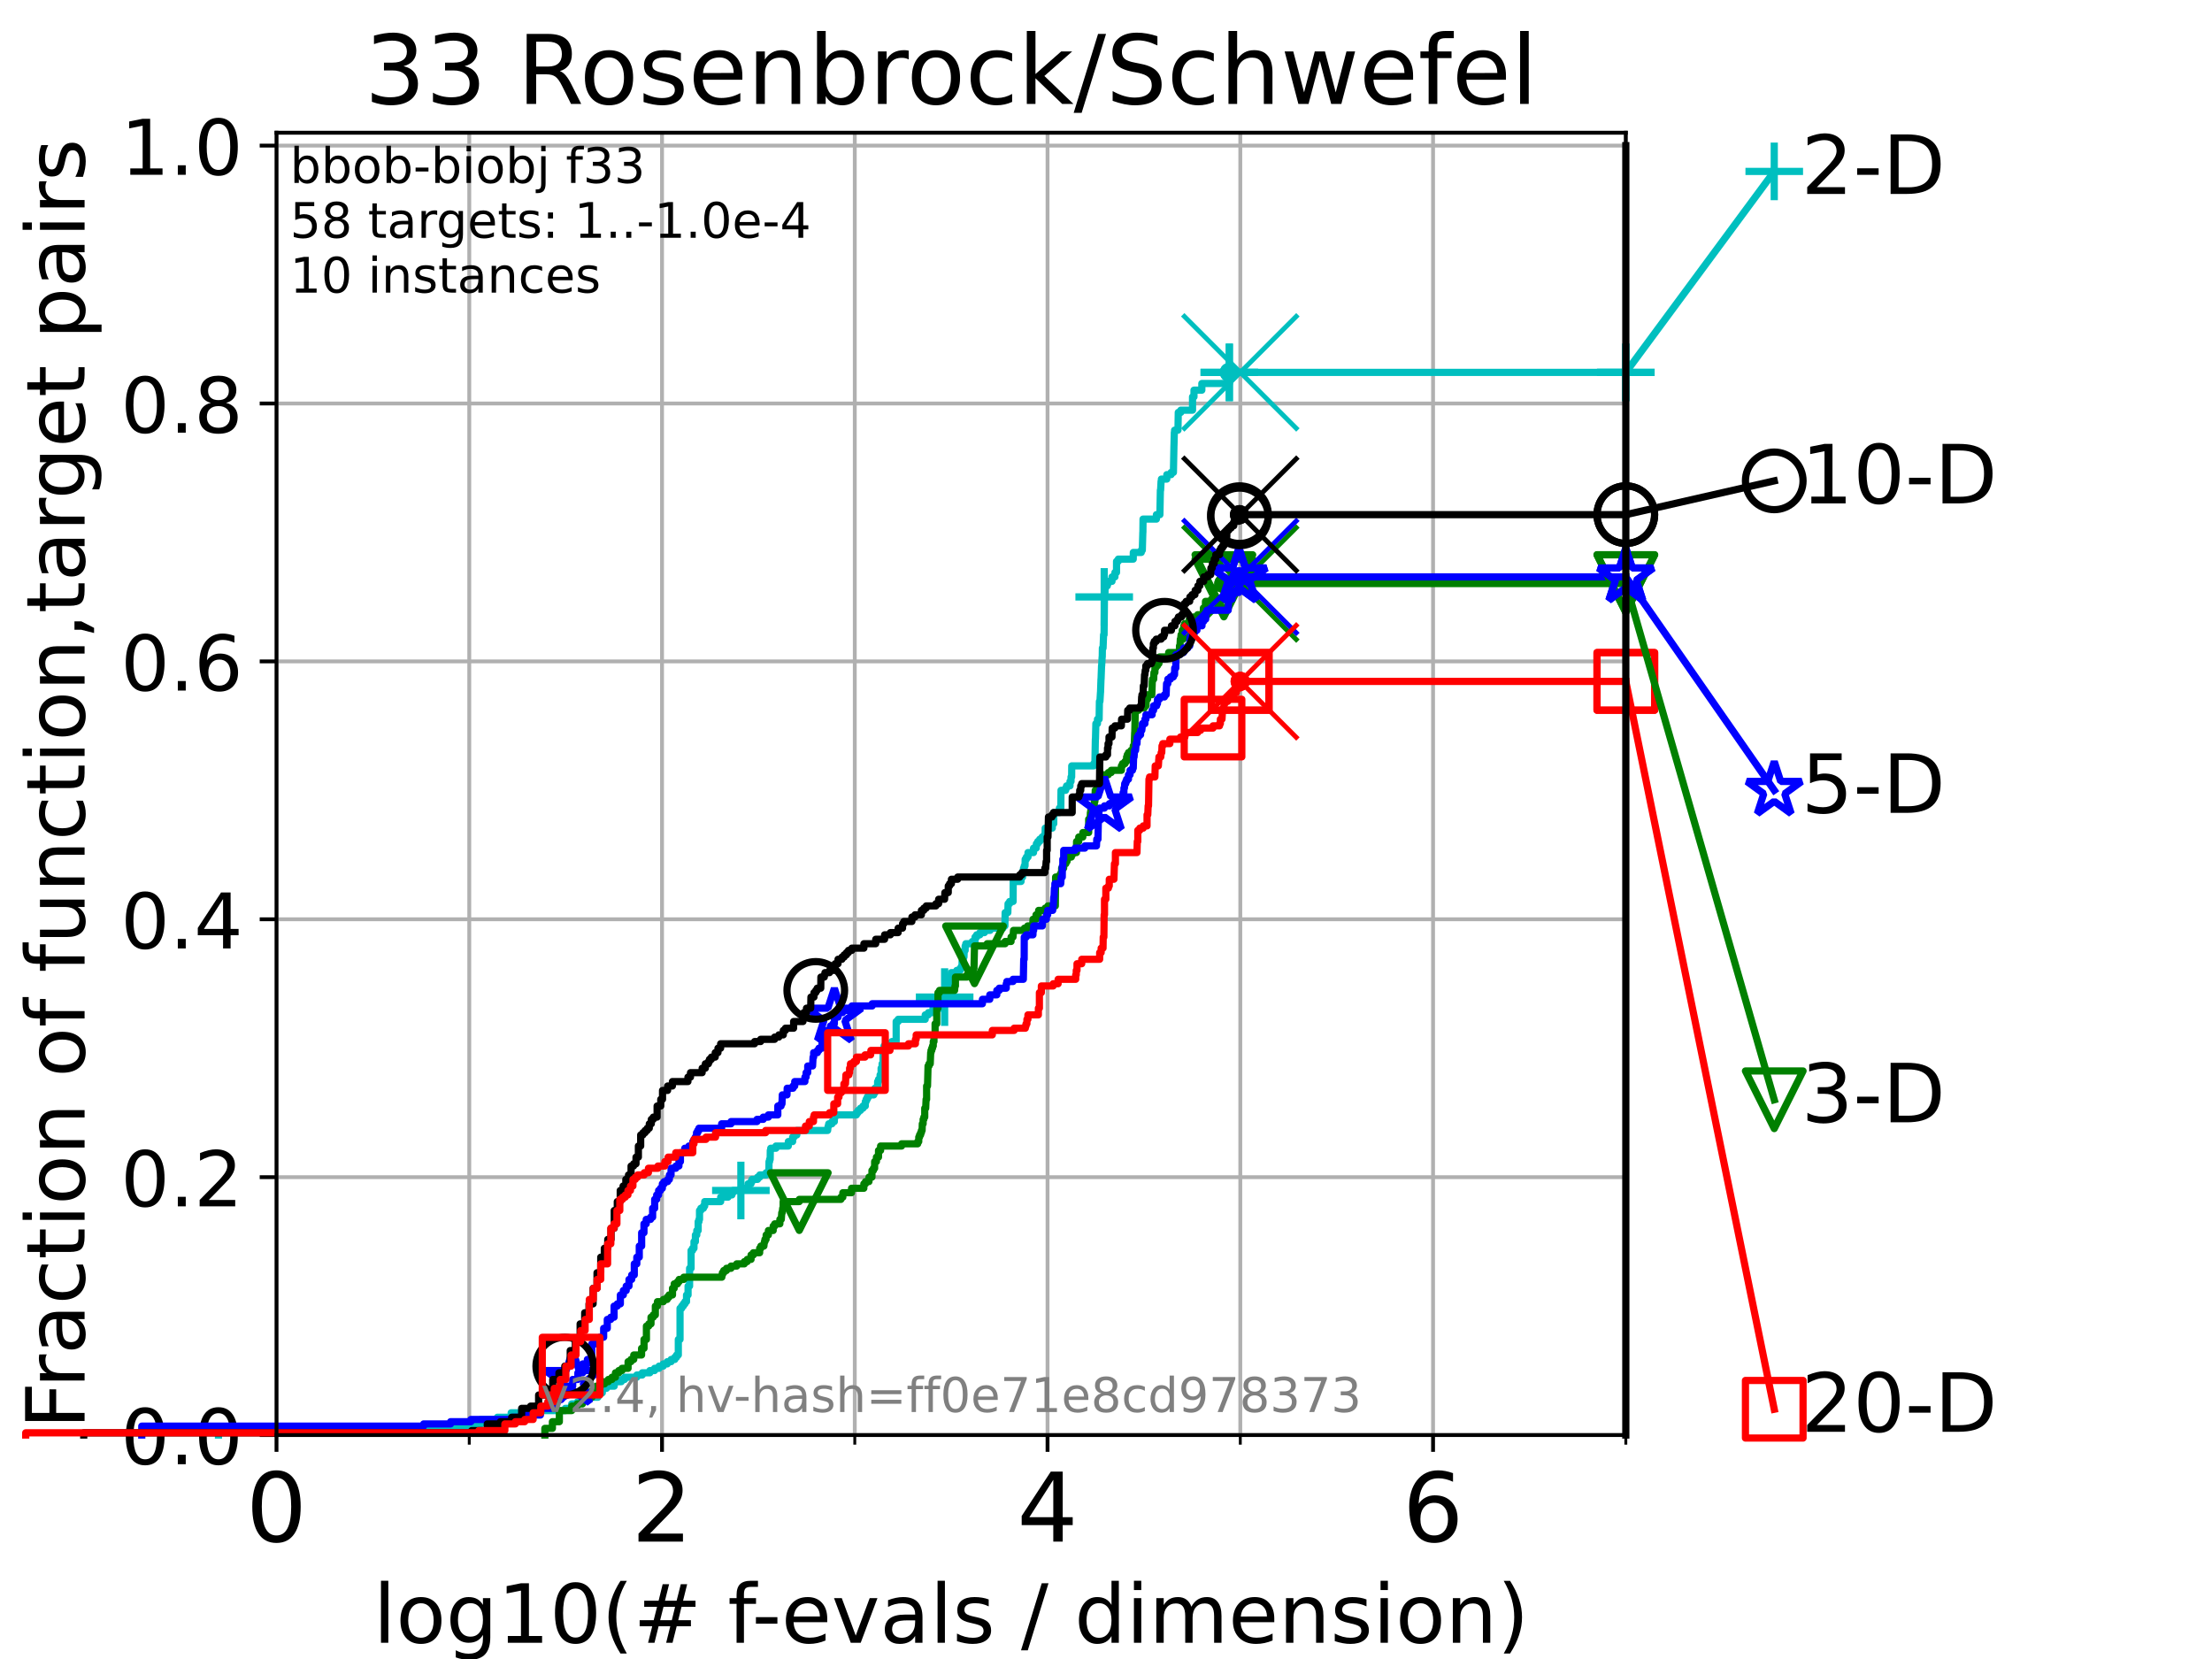 <?xml version="1.0" encoding="utf-8" standalone="no"?>
<!DOCTYPE svg PUBLIC "-//W3C//DTD SVG 1.1//EN"
  "http://www.w3.org/Graphics/SVG/1.1/DTD/svg11.dtd">
<!-- Created with matplotlib (https://matplotlib.org/) -->
<svg height="345.6pt" version="1.1" viewBox="0 0 460.8 345.6" width="460.8pt" xmlns="http://www.w3.org/2000/svg" xmlns:xlink="http://www.w3.org/1999/xlink">
 <defs>
  <style type="text/css">*{stroke-linecap:butt;stroke-linejoin:round;}</style>
 </defs>
 <g id="figure_1">
  <g id="patch_1">
   <path d="M 0 345.6 
L 460.8 345.6 
L 460.8 0 
L 0 0 
z
" style="fill:#ffffff;"/>
  </g>
  <g id="axes_1">
   <g id="patch_2">
    <path d="M 57.6 298.944 
L 338.688 298.944 
L 338.688 27.648 
L 57.6 27.648 
z
" style="fill:#ffffff;"/>
   </g>
   <g id="matplotlib.axis_1">
    <g id="xtick_1">
     <g id="line2d_1">
      <path clip-path="url(#pd48cb393b0)" d="M 57.6 298.944 
L 57.6 27.648 
" style="fill:none;stroke:#b0b0b0;stroke-linecap:square;stroke-width:0.8;"/>
     </g>
     <g id="line2d_2">
      <defs>
       <path d="M 0 0 
L 0 3.5 
" id="m490de105d7" style="stroke:#000000;stroke-width:0.8;"/>
      </defs>
      <g>
       <use style="stroke:#000000;stroke-width:0.8;" x="57.6" xlink:href="#m490de105d7" y="298.944"/>
      </g>
     </g>
     <g id="text_1">
      <!-- 0 -->
      <g transform="translate(51.237 321.141)scale(0.2 -0.2)">
       <defs>
        <path d="M 31.781 66.406 
Q 24.172 66.406 20.328 58.906 
Q 16.5 51.422 16.5 36.375 
Q 16.5 21.391 20.328 13.891 
Q 24.172 6.391 31.781 6.391 
Q 39.453 6.391 43.281 13.891 
Q 47.125 21.391 47.125 36.375 
Q 47.125 51.422 43.281 58.906 
Q 39.453 66.406 31.781 66.406 
z
M 31.781 74.219 
Q 44.047 74.219 50.516 64.516 
Q 56.984 54.828 56.984 36.375 
Q 56.984 17.969 50.516 8.266 
Q 44.047 -1.422 31.781 -1.422 
Q 19.531 -1.422 13.062 8.266 
Q 6.594 17.969 6.594 36.375 
Q 6.594 54.828 13.062 64.516 
Q 19.531 74.219 31.781 74.219 
z
" id="DejaVuSans-48"/>
       </defs>
       <use xlink:href="#DejaVuSans-48"/>
      </g>
     </g>
    </g>
    <g id="xtick_2">
     <g id="line2d_3">
      <path clip-path="url(#pd48cb393b0)" d="M 137.911 298.944 
L 137.911 27.648 
" style="fill:none;stroke:#b0b0b0;stroke-linecap:square;stroke-width:0.8;"/>
     </g>
     <g id="line2d_4">
      <g>
       <use style="stroke:#000000;stroke-width:0.8;" x="137.911" xlink:href="#m490de105d7" y="298.944"/>
      </g>
     </g>
     <g id="text_2">
      <!-- 2 -->
      <g transform="translate(131.548 321.141)scale(0.2 -0.2)">
       <defs>
        <path d="M 19.188 8.297 
L 53.609 8.297 
L 53.609 0 
L 7.328 0 
L 7.328 8.297 
Q 12.938 14.109 22.625 23.891 
Q 32.328 33.688 34.812 36.531 
Q 39.547 41.844 41.422 45.531 
Q 43.312 49.219 43.312 52.781 
Q 43.312 58.594 39.234 62.25 
Q 35.156 65.922 28.609 65.922 
Q 23.969 65.922 18.812 64.312 
Q 13.672 62.703 7.812 59.422 
L 7.812 69.391 
Q 13.766 71.781 18.938 73 
Q 24.125 74.219 28.422 74.219 
Q 39.75 74.219 46.484 68.547 
Q 53.219 62.891 53.219 53.422 
Q 53.219 48.922 51.531 44.891 
Q 49.859 40.875 45.406 35.406 
Q 44.188 33.984 37.641 27.219 
Q 31.109 20.453 19.188 8.297 
z
" id="DejaVuSans-50"/>
       </defs>
       <use xlink:href="#DejaVuSans-50"/>
      </g>
     </g>
    </g>
    <g id="xtick_3">
     <g id="line2d_5">
      <path clip-path="url(#pd48cb393b0)" d="M 218.222 298.944 
L 218.222 27.648 
" style="fill:none;stroke:#b0b0b0;stroke-linecap:square;stroke-width:0.8;"/>
     </g>
     <g id="line2d_6">
      <g>
       <use style="stroke:#000000;stroke-width:0.8;" x="218.222" xlink:href="#m490de105d7" y="298.944"/>
      </g>
     </g>
     <g id="text_3">
      <!-- 4 -->
      <g transform="translate(211.859 321.141)scale(0.2 -0.2)">
       <defs>
        <path d="M 37.797 64.312 
L 12.891 25.391 
L 37.797 25.391 
z
M 35.203 72.906 
L 47.609 72.906 
L 47.609 25.391 
L 58.016 25.391 
L 58.016 17.188 
L 47.609 17.188 
L 47.609 0 
L 37.797 0 
L 37.797 17.188 
L 4.891 17.188 
L 4.891 26.703 
z
" id="DejaVuSans-52"/>
       </defs>
       <use xlink:href="#DejaVuSans-52"/>
      </g>
     </g>
    </g>
    <g id="xtick_4">
     <g id="line2d_7">
      <path clip-path="url(#pd48cb393b0)" d="M 298.533 298.944 
L 298.533 27.648 
" style="fill:none;stroke:#b0b0b0;stroke-linecap:square;stroke-width:0.8;"/>
     </g>
     <g id="line2d_8">
      <g>
       <use style="stroke:#000000;stroke-width:0.8;" x="298.533" xlink:href="#m490de105d7" y="298.944"/>
      </g>
     </g>
     <g id="text_4">
      <!-- 6 -->
      <g transform="translate(292.17 321.141)scale(0.2 -0.2)">
       <defs>
        <path d="M 33.016 40.375 
Q 26.375 40.375 22.484 35.828 
Q 18.609 31.297 18.609 23.391 
Q 18.609 15.531 22.484 10.953 
Q 26.375 6.391 33.016 6.391 
Q 39.656 6.391 43.531 10.953 
Q 47.406 15.531 47.406 23.391 
Q 47.406 31.297 43.531 35.828 
Q 39.656 40.375 33.016 40.375 
z
M 52.594 71.297 
L 52.594 62.312 
Q 48.875 64.062 45.094 64.984 
Q 41.312 65.922 37.594 65.922 
Q 27.828 65.922 22.672 59.328 
Q 17.531 52.734 16.797 39.406 
Q 19.672 43.656 24.016 45.922 
Q 28.375 48.188 33.594 48.188 
Q 44.578 48.188 50.953 41.516 
Q 57.328 34.859 57.328 23.391 
Q 57.328 12.156 50.688 5.359 
Q 44.047 -1.422 33.016 -1.422 
Q 20.359 -1.422 13.672 8.266 
Q 6.984 17.969 6.984 36.375 
Q 6.984 53.656 15.188 63.938 
Q 23.391 74.219 37.203 74.219 
Q 40.922 74.219 44.703 73.484 
Q 48.484 72.75 52.594 71.297 
z
" id="DejaVuSans-54"/>
       </defs>
       <use xlink:href="#DejaVuSans-54"/>
      </g>
     </g>
    </g>
    <g id="xtick_5">
     <g id="line2d_9">
      <path clip-path="url(#pd48cb393b0)" d="M 97.755 298.944 
L 97.755 27.648 
" style="fill:none;stroke:#b0b0b0;stroke-linecap:square;stroke-width:0.8;"/>
     </g>
     <g id="line2d_10">
      <defs>
       <path d="M 0 0 
L 0 2 
" id="m516cf852ce" style="stroke:#000000;stroke-width:0.6;"/>
      </defs>
      <g>
       <use style="stroke:#000000;stroke-width:0.6;" x="97.755" xlink:href="#m516cf852ce" y="298.944"/>
      </g>
     </g>
    </g>
    <g id="xtick_6">
     <g id="line2d_11">
      <path clip-path="url(#pd48cb393b0)" d="M 178.066 298.944 
L 178.066 27.648 
" style="fill:none;stroke:#b0b0b0;stroke-linecap:square;stroke-width:0.8;"/>
     </g>
     <g id="line2d_12">
      <g>
       <use style="stroke:#000000;stroke-width:0.6;" x="178.066" xlink:href="#m516cf852ce" y="298.944"/>
      </g>
     </g>
    </g>
    <g id="xtick_7">
     <g id="line2d_13">
      <path clip-path="url(#pd48cb393b0)" d="M 258.377 298.944 
L 258.377 27.648 
" style="fill:none;stroke:#b0b0b0;stroke-linecap:square;stroke-width:0.8;"/>
     </g>
     <g id="line2d_14">
      <g>
       <use style="stroke:#000000;stroke-width:0.6;" x="258.377" xlink:href="#m516cf852ce" y="298.944"/>
      </g>
     </g>
    </g>
    <g id="xtick_8">
     <g id="line2d_15">
      <path clip-path="url(#pd48cb393b0)" d="M 338.688 298.944 
L 338.688 27.648 
" style="fill:none;stroke:#b0b0b0;stroke-linecap:square;stroke-width:0.8;"/>
     </g>
     <g id="line2d_16">
      <g>
       <use style="stroke:#000000;stroke-width:0.6;" x="338.688" xlink:href="#m516cf852ce" y="298.944"/>
      </g>
     </g>
    </g>
    <g id="text_5">
     <!-- log10(# f-evals / dimension) -->
     <g transform="translate(77.764 342.218)scale(0.17 -0.17)">
      <defs>
       <path d="M 9.422 75.984 
L 18.406 75.984 
L 18.406 0 
L 9.422 0 
z
" id="DejaVuSans-108"/>
       <path d="M 30.609 48.391 
Q 23.391 48.391 19.188 42.75 
Q 14.984 37.109 14.984 27.297 
Q 14.984 17.484 19.156 11.844 
Q 23.344 6.203 30.609 6.203 
Q 37.797 6.203 41.984 11.859 
Q 46.188 17.531 46.188 27.297 
Q 46.188 37.016 41.984 42.703 
Q 37.797 48.391 30.609 48.391 
z
M 30.609 56 
Q 42.328 56 49.016 48.375 
Q 55.719 40.766 55.719 27.297 
Q 55.719 13.875 49.016 6.219 
Q 42.328 -1.422 30.609 -1.422 
Q 18.844 -1.422 12.172 6.219 
Q 5.516 13.875 5.516 27.297 
Q 5.516 40.766 12.172 48.375 
Q 18.844 56 30.609 56 
z
" id="DejaVuSans-111"/>
       <path d="M 45.406 27.984 
Q 45.406 37.75 41.375 43.109 
Q 37.359 48.484 30.078 48.484 
Q 22.859 48.484 18.828 43.109 
Q 14.797 37.75 14.797 27.984 
Q 14.797 18.266 18.828 12.891 
Q 22.859 7.516 30.078 7.516 
Q 37.359 7.516 41.375 12.891 
Q 45.406 18.266 45.406 27.984 
z
M 54.391 6.781 
Q 54.391 -7.172 48.188 -13.984 
Q 42 -20.797 29.203 -20.797 
Q 24.469 -20.797 20.266 -20.094 
Q 16.062 -19.391 12.109 -17.922 
L 12.109 -9.188 
Q 16.062 -11.328 19.922 -12.344 
Q 23.781 -13.375 27.781 -13.375 
Q 36.625 -13.375 41.016 -8.766 
Q 45.406 -4.156 45.406 5.172 
L 45.406 9.625 
Q 42.625 4.781 38.281 2.391 
Q 33.938 0 27.875 0 
Q 17.828 0 11.672 7.656 
Q 5.516 15.328 5.516 27.984 
Q 5.516 40.672 11.672 48.328 
Q 17.828 56 27.875 56 
Q 33.938 56 38.281 53.609 
Q 42.625 51.219 45.406 46.391 
L 45.406 54.688 
L 54.391 54.688 
z
" id="DejaVuSans-103"/>
       <path d="M 12.406 8.297 
L 28.516 8.297 
L 28.516 63.922 
L 10.984 60.406 
L 10.984 69.391 
L 28.422 72.906 
L 38.281 72.906 
L 38.281 8.297 
L 54.391 8.297 
L 54.391 0 
L 12.406 0 
z
" id="DejaVuSans-49"/>
       <path d="M 31 75.875 
Q 24.469 64.656 21.281 53.656 
Q 18.109 42.672 18.109 31.391 
Q 18.109 20.125 21.312 9.062 
Q 24.516 -2 31 -13.188 
L 23.188 -13.188 
Q 15.875 -1.703 12.234 9.375 
Q 8.594 20.453 8.594 31.391 
Q 8.594 42.281 12.203 53.312 
Q 15.828 64.359 23.188 75.875 
z
" id="DejaVuSans-40"/>
       <path d="M 51.125 44 
L 36.922 44 
L 32.812 27.688 
L 47.125 27.688 
z
M 43.797 71.781 
L 38.719 51.516 
L 52.984 51.516 
L 58.109 71.781 
L 65.922 71.781 
L 60.891 51.516 
L 76.125 51.516 
L 76.125 44 
L 58.984 44 
L 54.984 27.688 
L 70.516 27.688 
L 70.516 20.219 
L 53.078 20.219 
L 48 0 
L 40.188 0 
L 45.219 20.219 
L 30.906 20.219 
L 25.875 0 
L 18.016 0 
L 23.094 20.219 
L 7.719 20.219 
L 7.719 27.688 
L 24.906 27.688 
L 29 44 
L 13.281 44 
L 13.281 51.516 
L 30.906 51.516 
L 35.891 71.781 
z
" id="DejaVuSans-35"/>
       <path id="DejaVuSans-32"/>
       <path d="M 37.109 75.984 
L 37.109 68.5 
L 28.516 68.5 
Q 23.688 68.5 21.797 66.547 
Q 19.922 64.594 19.922 59.516 
L 19.922 54.688 
L 34.719 54.688 
L 34.719 47.703 
L 19.922 47.703 
L 19.922 0 
L 10.891 0 
L 10.891 47.703 
L 2.297 47.703 
L 2.297 54.688 
L 10.891 54.688 
L 10.891 58.5 
Q 10.891 67.625 15.141 71.797 
Q 19.391 75.984 28.609 75.984 
z
" id="DejaVuSans-102"/>
       <path d="M 4.891 31.391 
L 31.203 31.391 
L 31.203 23.391 
L 4.891 23.391 
z
" id="DejaVuSans-45"/>
       <path d="M 56.203 29.594 
L 56.203 25.203 
L 14.891 25.203 
Q 15.484 15.922 20.484 11.062 
Q 25.484 6.203 34.422 6.203 
Q 39.594 6.203 44.453 7.469 
Q 49.312 8.734 54.109 11.281 
L 54.109 2.781 
Q 49.266 0.734 44.188 -0.344 
Q 39.109 -1.422 33.891 -1.422 
Q 20.797 -1.422 13.156 6.188 
Q 5.516 13.812 5.516 26.812 
Q 5.516 40.234 12.766 48.109 
Q 20.016 56 32.328 56 
Q 43.359 56 49.781 48.891 
Q 56.203 41.797 56.203 29.594 
z
M 47.219 32.234 
Q 47.125 39.594 43.094 43.984 
Q 39.062 48.391 32.422 48.391 
Q 24.906 48.391 20.391 44.141 
Q 15.875 39.891 15.188 32.172 
z
" id="DejaVuSans-101"/>
       <path d="M 2.984 54.688 
L 12.5 54.688 
L 29.594 8.797 
L 46.688 54.688 
L 56.203 54.688 
L 35.688 0 
L 23.484 0 
z
" id="DejaVuSans-118"/>
       <path d="M 34.281 27.484 
Q 23.391 27.484 19.188 25 
Q 14.984 22.516 14.984 16.5 
Q 14.984 11.719 18.141 8.906 
Q 21.297 6.109 26.703 6.109 
Q 34.188 6.109 38.703 11.406 
Q 43.219 16.703 43.219 25.484 
L 43.219 27.484 
z
M 52.203 31.203 
L 52.203 0 
L 43.219 0 
L 43.219 8.297 
Q 40.141 3.328 35.547 0.953 
Q 30.953 -1.422 24.312 -1.422 
Q 15.922 -1.422 10.953 3.297 
Q 6 8.016 6 15.922 
Q 6 25.141 12.172 29.828 
Q 18.359 34.516 30.609 34.516 
L 43.219 34.516 
L 43.219 35.406 
Q 43.219 41.609 39.141 45 
Q 35.062 48.391 27.688 48.391 
Q 23 48.391 18.547 47.266 
Q 14.109 46.141 10.016 43.891 
L 10.016 52.203 
Q 14.938 54.109 19.578 55.047 
Q 24.219 56 28.609 56 
Q 40.484 56 46.344 49.844 
Q 52.203 43.703 52.203 31.203 
z
" id="DejaVuSans-97"/>
       <path d="M 44.281 53.078 
L 44.281 44.578 
Q 40.484 46.531 36.375 47.5 
Q 32.281 48.484 27.875 48.484 
Q 21.188 48.484 17.844 46.438 
Q 14.5 44.391 14.5 40.281 
Q 14.5 37.156 16.891 35.375 
Q 19.281 33.594 26.516 31.984 
L 29.594 31.297 
Q 39.156 29.25 43.188 25.516 
Q 47.219 21.781 47.219 15.094 
Q 47.219 7.469 41.188 3.016 
Q 35.156 -1.422 24.609 -1.422 
Q 20.219 -1.422 15.453 -0.562 
Q 10.688 0.297 5.422 2 
L 5.422 11.281 
Q 10.406 8.688 15.234 7.391 
Q 20.062 6.109 24.812 6.109 
Q 31.156 6.109 34.562 8.281 
Q 37.984 10.453 37.984 14.406 
Q 37.984 18.062 35.516 20.016 
Q 33.062 21.969 24.703 23.781 
L 21.578 24.516 
Q 13.234 26.266 9.516 29.906 
Q 5.812 33.547 5.812 39.891 
Q 5.812 47.609 11.281 51.797 
Q 16.75 56 26.812 56 
Q 31.781 56 36.172 55.266 
Q 40.578 54.547 44.281 53.078 
z
" id="DejaVuSans-115"/>
       <path d="M 25.391 72.906 
L 33.688 72.906 
L 8.297 -9.281 
L 0 -9.281 
z
" id="DejaVuSans-47"/>
       <path d="M 45.406 46.391 
L 45.406 75.984 
L 54.391 75.984 
L 54.391 0 
L 45.406 0 
L 45.406 8.203 
Q 42.578 3.328 38.25 0.953 
Q 33.938 -1.422 27.875 -1.422 
Q 17.969 -1.422 11.734 6.484 
Q 5.516 14.406 5.516 27.297 
Q 5.516 40.188 11.734 48.094 
Q 17.969 56 27.875 56 
Q 33.938 56 38.25 53.625 
Q 42.578 51.266 45.406 46.391 
z
M 14.797 27.297 
Q 14.797 17.391 18.875 11.75 
Q 22.953 6.109 30.078 6.109 
Q 37.203 6.109 41.297 11.75 
Q 45.406 17.391 45.406 27.297 
Q 45.406 37.203 41.297 42.844 
Q 37.203 48.484 30.078 48.484 
Q 22.953 48.484 18.875 42.844 
Q 14.797 37.203 14.797 27.297 
z
" id="DejaVuSans-100"/>
       <path d="M 9.422 54.688 
L 18.406 54.688 
L 18.406 0 
L 9.422 0 
z
M 9.422 75.984 
L 18.406 75.984 
L 18.406 64.594 
L 9.422 64.594 
z
" id="DejaVuSans-105"/>
       <path d="M 52 44.188 
Q 55.375 50.25 60.062 53.125 
Q 64.75 56 71.094 56 
Q 79.641 56 84.281 50.016 
Q 88.922 44.047 88.922 33.016 
L 88.922 0 
L 79.891 0 
L 79.891 32.719 
Q 79.891 40.578 77.094 44.375 
Q 74.312 48.188 68.609 48.188 
Q 61.625 48.188 57.562 43.547 
Q 53.516 38.922 53.516 30.906 
L 53.516 0 
L 44.484 0 
L 44.484 32.719 
Q 44.484 40.625 41.703 44.406 
Q 38.922 48.188 33.109 48.188 
Q 26.219 48.188 22.156 43.531 
Q 18.109 38.875 18.109 30.906 
L 18.109 0 
L 9.078 0 
L 9.078 54.688 
L 18.109 54.688 
L 18.109 46.188 
Q 21.188 51.219 25.484 53.609 
Q 29.781 56 35.688 56 
Q 41.656 56 45.828 52.969 
Q 50 49.953 52 44.188 
z
" id="DejaVuSans-109"/>
       <path d="M 54.891 33.016 
L 54.891 0 
L 45.906 0 
L 45.906 32.719 
Q 45.906 40.484 42.875 44.328 
Q 39.844 48.188 33.797 48.188 
Q 26.516 48.188 22.312 43.547 
Q 18.109 38.922 18.109 30.906 
L 18.109 0 
L 9.078 0 
L 9.078 54.688 
L 18.109 54.688 
L 18.109 46.188 
Q 21.344 51.125 25.703 53.562 
Q 30.078 56 35.797 56 
Q 45.219 56 50.047 50.172 
Q 54.891 44.344 54.891 33.016 
z
" id="DejaVuSans-110"/>
       <path d="M 8.016 75.875 
L 15.828 75.875 
Q 23.141 64.359 26.781 53.312 
Q 30.422 42.281 30.422 31.391 
Q 30.422 20.453 26.781 9.375 
Q 23.141 -1.703 15.828 -13.188 
L 8.016 -13.188 
Q 14.5 -2 17.703 9.062 
Q 20.906 20.125 20.906 31.391 
Q 20.906 42.672 17.703 53.656 
Q 14.5 64.656 8.016 75.875 
z
" id="DejaVuSans-41"/>
      </defs>
      <use xlink:href="#DejaVuSans-108"/>
      <use x="27.783" xlink:href="#DejaVuSans-111"/>
      <use x="88.965" xlink:href="#DejaVuSans-103"/>
      <use x="152.441" xlink:href="#DejaVuSans-49"/>
      <use x="216.064" xlink:href="#DejaVuSans-48"/>
      <use x="279.688" xlink:href="#DejaVuSans-40"/>
      <use x="318.701" xlink:href="#DejaVuSans-35"/>
      <use x="402.49" xlink:href="#DejaVuSans-32"/>
      <use x="434.277" xlink:href="#DejaVuSans-102"/>
      <use x="463.982" xlink:href="#DejaVuSans-45"/>
      <use x="500.066" xlink:href="#DejaVuSans-101"/>
      <use x="561.59" xlink:href="#DejaVuSans-118"/>
      <use x="620.77" xlink:href="#DejaVuSans-97"/>
      <use x="682.049" xlink:href="#DejaVuSans-108"/>
      <use x="709.832" xlink:href="#DejaVuSans-115"/>
      <use x="761.932" xlink:href="#DejaVuSans-32"/>
      <use x="793.719" xlink:href="#DejaVuSans-47"/>
      <use x="827.41" xlink:href="#DejaVuSans-32"/>
      <use x="859.197" xlink:href="#DejaVuSans-100"/>
      <use x="922.674" xlink:href="#DejaVuSans-105"/>
      <use x="950.457" xlink:href="#DejaVuSans-109"/>
      <use x="1047.869" xlink:href="#DejaVuSans-101"/>
      <use x="1109.393" xlink:href="#DejaVuSans-110"/>
      <use x="1172.771" xlink:href="#DejaVuSans-115"/>
      <use x="1224.871" xlink:href="#DejaVuSans-105"/>
      <use x="1252.654" xlink:href="#DejaVuSans-111"/>
      <use x="1313.836" xlink:href="#DejaVuSans-110"/>
      <use x="1377.215" xlink:href="#DejaVuSans-41"/>
     </g>
    </g>
   </g>
   <g id="matplotlib.axis_2">
    <g id="ytick_1">
     <g id="line2d_17">
      <path clip-path="url(#pd48cb393b0)" d="M 57.6 298.944 
L 338.688 298.944 
" style="fill:none;stroke:#b0b0b0;stroke-linecap:square;stroke-width:0.8;"/>
     </g>
     <g id="line2d_18">
      <defs>
       <path d="M 0 0 
L -3.5 0 
" id="ma696017a50" style="stroke:#000000;stroke-width:0.8;"/>
      </defs>
      <g>
       <use style="stroke:#000000;stroke-width:0.8;" x="57.6" xlink:href="#ma696017a50" y="298.944"/>
      </g>
     </g>
     <g id="text_6">
      <!-- 0.0 -->
      <g transform="translate(25.155 305.023)scale(0.16 -0.16)">
       <defs>
        <path d="M 10.688 12.406 
L 21 12.406 
L 21 0 
L 10.688 0 
z
" id="DejaVuSans-46"/>
       </defs>
       <use xlink:href="#DejaVuSans-48"/>
       <use x="63.623" xlink:href="#DejaVuSans-46"/>
       <use x="95.41" xlink:href="#DejaVuSans-48"/>
      </g>
     </g>
    </g>
    <g id="ytick_2">
     <g id="line2d_19">
      <path clip-path="url(#pd48cb393b0)" d="M 57.6 245.222 
L 338.688 245.222 
" style="fill:none;stroke:#b0b0b0;stroke-linecap:square;stroke-width:0.8;"/>
     </g>
     <g id="line2d_20">
      <g>
       <use style="stroke:#000000;stroke-width:0.8;" x="57.6" xlink:href="#ma696017a50" y="245.222"/>
      </g>
     </g>
     <g id="text_7">
      <!-- 0.2 -->
      <g transform="translate(25.155 251.301)scale(0.16 -0.16)">
       <use xlink:href="#DejaVuSans-48"/>
       <use x="63.623" xlink:href="#DejaVuSans-46"/>
       <use x="95.41" xlink:href="#DejaVuSans-50"/>
      </g>
     </g>
    </g>
    <g id="ytick_3">
     <g id="line2d_21">
      <path clip-path="url(#pd48cb393b0)" d="M 57.6 191.5 
L 338.688 191.5 
" style="fill:none;stroke:#b0b0b0;stroke-linecap:square;stroke-width:0.8;"/>
     </g>
     <g id="line2d_22">
      <g>
       <use style="stroke:#000000;stroke-width:0.8;" x="57.6" xlink:href="#ma696017a50" y="191.5"/>
      </g>
     </g>
     <g id="text_8">
      <!-- 0.4 -->
      <g transform="translate(25.155 197.579)scale(0.16 -0.16)">
       <use xlink:href="#DejaVuSans-48"/>
       <use x="63.623" xlink:href="#DejaVuSans-46"/>
       <use x="95.41" xlink:href="#DejaVuSans-52"/>
      </g>
     </g>
    </g>
    <g id="ytick_4">
     <g id="line2d_23">
      <path clip-path="url(#pd48cb393b0)" d="M 57.6 137.778 
L 338.688 137.778 
" style="fill:none;stroke:#b0b0b0;stroke-linecap:square;stroke-width:0.8;"/>
     </g>
     <g id="line2d_24">
      <g>
       <use style="stroke:#000000;stroke-width:0.8;" x="57.6" xlink:href="#ma696017a50" y="137.778"/>
      </g>
     </g>
     <g id="text_9">
      <!-- 0.6 -->
      <g transform="translate(25.155 143.857)scale(0.16 -0.16)">
       <use xlink:href="#DejaVuSans-48"/>
       <use x="63.623" xlink:href="#DejaVuSans-46"/>
       <use x="95.41" xlink:href="#DejaVuSans-54"/>
      </g>
     </g>
    </g>
    <g id="ytick_5">
     <g id="line2d_25">
      <path clip-path="url(#pd48cb393b0)" d="M 57.6 84.056 
L 338.688 84.056 
" style="fill:none;stroke:#b0b0b0;stroke-linecap:square;stroke-width:0.8;"/>
     </g>
     <g id="line2d_26">
      <g>
       <use style="stroke:#000000;stroke-width:0.8;" x="57.6" xlink:href="#ma696017a50" y="84.056"/>
      </g>
     </g>
     <g id="text_10">
      <!-- 0.8 -->
      <g transform="translate(25.155 90.135)scale(0.16 -0.16)">
       <defs>
        <path d="M 31.781 34.625 
Q 24.75 34.625 20.719 30.859 
Q 16.703 27.094 16.703 20.516 
Q 16.703 13.922 20.719 10.156 
Q 24.75 6.391 31.781 6.391 
Q 38.812 6.391 42.859 10.172 
Q 46.922 13.969 46.922 20.516 
Q 46.922 27.094 42.891 30.859 
Q 38.875 34.625 31.781 34.625 
z
M 21.922 38.812 
Q 15.578 40.375 12.031 44.719 
Q 8.5 49.078 8.5 55.328 
Q 8.5 64.062 14.719 69.141 
Q 20.953 74.219 31.781 74.219 
Q 42.672 74.219 48.875 69.141 
Q 55.078 64.062 55.078 55.328 
Q 55.078 49.078 51.531 44.719 
Q 48 40.375 41.703 38.812 
Q 48.828 37.156 52.797 32.312 
Q 56.781 27.484 56.781 20.516 
Q 56.781 9.906 50.312 4.234 
Q 43.844 -1.422 31.781 -1.422 
Q 19.734 -1.422 13.25 4.234 
Q 6.781 9.906 6.781 20.516 
Q 6.781 27.484 10.781 32.312 
Q 14.797 37.156 21.922 38.812 
z
M 18.312 54.391 
Q 18.312 48.734 21.844 45.562 
Q 25.391 42.391 31.781 42.391 
Q 38.141 42.391 41.719 45.562 
Q 45.312 48.734 45.312 54.391 
Q 45.312 60.062 41.719 63.234 
Q 38.141 66.406 31.781 66.406 
Q 25.391 66.406 21.844 63.234 
Q 18.312 60.062 18.312 54.391 
z
" id="DejaVuSans-56"/>
       </defs>
       <use xlink:href="#DejaVuSans-48"/>
       <use x="63.623" xlink:href="#DejaVuSans-46"/>
       <use x="95.41" xlink:href="#DejaVuSans-56"/>
      </g>
     </g>
    </g>
    <g id="ytick_6">
     <g id="line2d_27">
      <path clip-path="url(#pd48cb393b0)" d="M 57.6 30.334 
L 338.688 30.334 
" style="fill:none;stroke:#b0b0b0;stroke-linecap:square;stroke-width:0.8;"/>
     </g>
     <g id="line2d_28">
      <g>
       <use style="stroke:#000000;stroke-width:0.8;" x="57.6" xlink:href="#ma696017a50" y="30.334"/>
      </g>
     </g>
     <g id="text_11">
      <!-- 1.0 -->
      <g transform="translate(25.155 36.413)scale(0.16 -0.16)">
       <use xlink:href="#DejaVuSans-49"/>
       <use x="63.623" xlink:href="#DejaVuSans-46"/>
       <use x="95.41" xlink:href="#DejaVuSans-48"/>
      </g>
     </g>
    </g>
    <g id="text_12">
     <!-- Fraction of function,target pairs -->
     <g transform="translate(17.62 297.681)rotate(-90)scale(0.17 -0.17)">
      <defs>
       <path d="M 9.812 72.906 
L 51.703 72.906 
L 51.703 64.594 
L 19.672 64.594 
L 19.672 43.109 
L 48.578 43.109 
L 48.578 34.812 
L 19.672 34.812 
L 19.672 0 
L 9.812 0 
z
" id="DejaVuSans-70"/>
       <path d="M 41.109 46.297 
Q 39.594 47.172 37.812 47.578 
Q 36.031 48 33.891 48 
Q 26.266 48 22.188 43.047 
Q 18.109 38.094 18.109 28.812 
L 18.109 0 
L 9.078 0 
L 9.078 54.688 
L 18.109 54.688 
L 18.109 46.188 
Q 20.953 51.172 25.484 53.578 
Q 30.031 56 36.531 56 
Q 37.453 56 38.578 55.875 
Q 39.703 55.766 41.062 55.516 
z
" id="DejaVuSans-114"/>
       <path d="M 48.781 52.594 
L 48.781 44.188 
Q 44.969 46.297 41.141 47.344 
Q 37.312 48.391 33.406 48.391 
Q 24.656 48.391 19.812 42.844 
Q 14.984 37.312 14.984 27.297 
Q 14.984 17.281 19.812 11.734 
Q 24.656 6.203 33.406 6.203 
Q 37.312 6.203 41.141 7.25 
Q 44.969 8.297 48.781 10.406 
L 48.781 2.094 
Q 45.016 0.344 40.984 -0.531 
Q 36.969 -1.422 32.422 -1.422 
Q 20.062 -1.422 12.781 6.344 
Q 5.516 14.109 5.516 27.297 
Q 5.516 40.672 12.859 48.328 
Q 20.219 56 33.016 56 
Q 37.156 56 41.109 55.141 
Q 45.062 54.297 48.781 52.594 
z
" id="DejaVuSans-99"/>
       <path d="M 18.312 70.219 
L 18.312 54.688 
L 36.812 54.688 
L 36.812 47.703 
L 18.312 47.703 
L 18.312 18.016 
Q 18.312 11.328 20.141 9.422 
Q 21.969 7.516 27.594 7.516 
L 36.812 7.516 
L 36.812 0 
L 27.594 0 
Q 17.188 0 13.234 3.875 
Q 9.281 7.766 9.281 18.016 
L 9.281 47.703 
L 2.688 47.703 
L 2.688 54.688 
L 9.281 54.688 
L 9.281 70.219 
z
" id="DejaVuSans-116"/>
       <path d="M 8.5 21.578 
L 8.5 54.688 
L 17.484 54.688 
L 17.484 21.922 
Q 17.484 14.156 20.5 10.266 
Q 23.531 6.391 29.594 6.391 
Q 36.859 6.391 41.078 11.031 
Q 45.312 15.672 45.312 23.688 
L 45.312 54.688 
L 54.297 54.688 
L 54.297 0 
L 45.312 0 
L 45.312 8.406 
Q 42.047 3.422 37.719 1 
Q 33.406 -1.422 27.688 -1.422 
Q 18.266 -1.422 13.375 4.438 
Q 8.5 10.297 8.5 21.578 
z
M 31.109 56 
z
" id="DejaVuSans-117"/>
       <path d="M 11.719 12.406 
L 22.016 12.406 
L 22.016 4 
L 14.016 -11.625 
L 7.719 -11.625 
L 11.719 4 
z
" id="DejaVuSans-44"/>
       <path d="M 18.109 8.203 
L 18.109 -20.797 
L 9.078 -20.797 
L 9.078 54.688 
L 18.109 54.688 
L 18.109 46.391 
Q 20.953 51.266 25.266 53.625 
Q 29.594 56 35.594 56 
Q 45.562 56 51.781 48.094 
Q 58.016 40.188 58.016 27.297 
Q 58.016 14.406 51.781 6.484 
Q 45.562 -1.422 35.594 -1.422 
Q 29.594 -1.422 25.266 0.953 
Q 20.953 3.328 18.109 8.203 
z
M 48.688 27.297 
Q 48.688 37.203 44.609 42.844 
Q 40.531 48.484 33.406 48.484 
Q 26.266 48.484 22.188 42.844 
Q 18.109 37.203 18.109 27.297 
Q 18.109 17.391 22.188 11.75 
Q 26.266 6.109 33.406 6.109 
Q 40.531 6.109 44.609 11.75 
Q 48.688 17.391 48.688 27.297 
z
" id="DejaVuSans-112"/>
      </defs>
      <use xlink:href="#DejaVuSans-70"/>
      <use x="50.27" xlink:href="#DejaVuSans-114"/>
      <use x="91.383" xlink:href="#DejaVuSans-97"/>
      <use x="152.662" xlink:href="#DejaVuSans-99"/>
      <use x="207.643" xlink:href="#DejaVuSans-116"/>
      <use x="246.852" xlink:href="#DejaVuSans-105"/>
      <use x="274.635" xlink:href="#DejaVuSans-111"/>
      <use x="335.816" xlink:href="#DejaVuSans-110"/>
      <use x="399.195" xlink:href="#DejaVuSans-32"/>
      <use x="430.982" xlink:href="#DejaVuSans-111"/>
      <use x="492.164" xlink:href="#DejaVuSans-102"/>
      <use x="527.369" xlink:href="#DejaVuSans-32"/>
      <use x="559.156" xlink:href="#DejaVuSans-102"/>
      <use x="594.361" xlink:href="#DejaVuSans-117"/>
      <use x="657.74" xlink:href="#DejaVuSans-110"/>
      <use x="721.119" xlink:href="#DejaVuSans-99"/>
      <use x="776.1" xlink:href="#DejaVuSans-116"/>
      <use x="815.309" xlink:href="#DejaVuSans-105"/>
      <use x="843.092" xlink:href="#DejaVuSans-111"/>
      <use x="904.273" xlink:href="#DejaVuSans-110"/>
      <use x="967.652" xlink:href="#DejaVuSans-44"/>
      <use x="999.439" xlink:href="#DejaVuSans-116"/>
      <use x="1038.648" xlink:href="#DejaVuSans-97"/>
      <use x="1099.928" xlink:href="#DejaVuSans-114"/>
      <use x="1139.291" xlink:href="#DejaVuSans-103"/>
      <use x="1202.768" xlink:href="#DejaVuSans-101"/>
      <use x="1264.291" xlink:href="#DejaVuSans-116"/>
      <use x="1303.5" xlink:href="#DejaVuSans-32"/>
      <use x="1335.287" xlink:href="#DejaVuSans-112"/>
      <use x="1398.764" xlink:href="#DejaVuSans-97"/>
      <use x="1460.043" xlink:href="#DejaVuSans-105"/>
      <use x="1487.826" xlink:href="#DejaVuSans-114"/>
      <use x="1528.939" xlink:href="#DejaVuSans-115"/>
     </g>
    </g>
   </g>
   <g id="line2d_29">
    <defs>
     <path d="M 0 1.5 
C 0.398 1.5 0.779 1.342 1.061 1.061 
C 1.342 0.779 1.5 0.398 1.5 0 
C 1.5 -0.398 1.342 -0.779 1.061 -1.061 
C 0.779 -1.342 0.398 -1.5 0 -1.5 
C -0.398 -1.5 -0.779 -1.342 -1.061 -1.061 
C -1.342 -0.779 -1.5 -0.398 -1.5 0 
C -1.5 0.398 -1.342 0.779 -1.061 1.061 
C -0.779 1.342 -0.398 1.5 0 1.5 
z
" id="m384433248c" style="stroke:#00bfbf;"/>
    </defs>
    <g>
     <use style="fill:#00bfbf;stroke:#00bfbf;" x="256.093" xlink:href="#m384433248c" y="77.572"/>
     <use style="fill:#00bfbf;stroke:#00bfbf;" x="256.093" xlink:href="#m384433248c" y="77.572"/>
    </g>
   </g>
   <g id="line2d_30">
    <path d="M 45.512 298.944 
L 45.512 297.555 
L 90.243 297.555 
L 90.243 297.092 
L 99.418 297.092 
L 99.418 296.628 
L 100.193 296.628 
L 100.193 295.702 
L 103.623 295.702 
L 103.623 295.239 
L 106.489 295.239 
L 106.489 294.313 
L 111.105 294.313 
L 111.105 293.85 
L 117.765 293.85 
L 117.765 293.387 
L 119.097 293.387 
L 119.097 292.46 
L 120.335 292.46 
L 120.335 291.997 
L 121.49 291.997 
L 121.49 291.534 
L 122.573 291.534 
L 122.573 291.071 
L 124.557 291.071 
L 124.557 290.145 
L 125.471 290.145 
L 125.471 289.218 
L 126.338 289.218 
L 126.338 288.755 
L 127.954 288.755 
L 127.954 287.829 
L 129.433 287.829 
L 129.433 287.366 
L 130.128 287.366 
L 130.128 286.903 
L 132.66 286.903 
L 132.66 286.44 
L 133.8 286.44 
L 133.8 285.977 
L 135.382 285.977 
L 135.382 285.514 
L 136.362 285.514 
L 136.362 285.05 
L 137.29 285.05 
L 137.29 284.587 
L 138.171 284.587 
L 138.171 284.124 
L 139.009 284.124 
L 139.009 283.661 
L 139.809 283.661 
L 139.809 283.198 
L 140.574 283.198 
L 140.574 282.735 
L 140.944 282.735 
L 140.944 282.272 
L 141.307 282.272 
L 141.307 279.03 
L 141.662 279.03 
L 141.662 272.546 
L 142.01 272.546 
L 142.01 272.083 
L 142.352 272.083 
L 142.352 271.62 
L 142.686 271.62 
L 142.686 271.157 
L 143.015 271.157 
L 143.015 269.767 
L 143.337 269.767 
L 143.337 267.915 
L 143.654 267.915 
L 143.654 264.21 
L 143.965 264.21 
L 143.965 260.505 
L 144.27 260.505 
L 144.27 260.042 
L 144.57 260.042 
L 144.57 258.653 
L 144.865 258.653 
L 144.865 257.263 
L 145.155 257.263 
L 145.155 256.337 
L 145.441 256.337 
L 145.441 254.484 
L 145.61 254.484 
L 145.61 254.021 
L 145.722 254.021 
L 145.722 252.169 
L 145.998 252.169 
L 145.998 251.706 
L 146.538 251.706 
L 146.538 251.243 
L 146.802 251.243 
L 146.802 250.316 
L 150.129 250.316 
L 150.129 249.39 
L 151.661 249.39 
L 151.661 248.927 
L 152.474 248.927 
L 152.474 248.464 
L 152.7 248.464 
L 152.7 248.001 
L 154.338 248.001 
L 154.338 247.538 
L 155.836 247.538 
L 155.836 246.611 
L 156.449 246.611 
L 156.449 246.148 
L 156.658 246.148 
L 156.658 245.685 
L 157.81 245.685 
L 157.81 245.222 
L 158.277 245.222 
L 158.277 244.759 
L 159.608 244.759 
L 159.608 244.296 
L 160.177 244.296 
L 160.201 241.98 
L 160.322 241.98 
L 160.322 241.517 
L 160.442 241.517 
L 160.466 239.665 
L 160.561 239.665 
L 160.561 239.201 
L 161.645 239.201 
L 161.645 238.738 
L 164.218 238.738 
L 164.218 237.812 
L 165.12 237.812 
L 165.12 236.886 
L 165.411 236.886 
L 165.411 236.423 
L 165.996 236.423 
L 165.996 235.496 
L 172.41 235.496 
L 172.518 234.57 
L 172.638 234.57 
L 172.638 234.107 
L 173.315 234.107 
L 173.315 233.644 
L 173.811 233.644 
L 173.811 232.718 
L 173.989 232.718 
L 173.989 232.255 
L 178.412 232.255 
L 178.412 231.792 
L 178.742 231.792 
L 178.742 231.328 
L 179.246 231.328 
L 179.246 230.865 
L 179.776 230.865 
L 179.776 230.402 
L 180.259 230.402 
L 180.259 229.476 
L 180.428 229.476 
L 180.428 229.013 
L 180.655 229.013 
L 180.655 228.55 
L 180.908 228.55 
L 180.908 228.087 
L 182.02 228.087 
L 182.02 227.623 
L 182.269 227.623 
L 182.269 226.697 
L 182.822 226.697 
L 182.822 225.308 
L 183.013 225.308 
L 183.013 224.845 
L 183.339 224.845 
L 183.339 223.918 
L 183.55 223.918 
L 183.55 222.529 
L 183.759 222.529 
L 183.759 221.603 
L 183.959 221.603 
L 183.959 219.75 
L 184.151 219.75 
L 184.151 217.898 
L 184.444 217.898 
L 184.444 217.435 
L 185.81 217.435 
L 185.81 216.972 
L 186.688 216.972 
L 186.688 212.804 
L 187.108 212.804 
L 187.108 212.34 
L 192.739 212.34 
L 192.739 211.414 
L 193.392 211.414 
L 193.392 210.951 
L 194.36 210.951 
L 194.36 210.025 
L 196.013 210.025 
L 196.013 209.562 
L 196.279 209.562 
L 196.279 208.172 
L 196.486 208.172 
L 196.486 207.709 
L 196.787 207.709 
L 196.787 207.246 
L 197.476 207.246 
L 197.548 206.32 
L 197.645 206.32 
L 197.707 204.004 
L 198.118 204.004 
L 198.176 202.615 
L 199.315 202.615 
L 199.315 202.152 
L 200.035 202.152 
L 200.035 201.689 
L 200.303 201.689 
L 200.303 201.226 
L 200.417 201.226 
L 200.417 200.299 
L 200.542 200.299 
L 200.542 199.836 
L 200.667 199.836 
L 200.667 199.373 
L 200.814 199.373 
L 200.871 197.984 
L 201.061 197.984 
L 201.061 197.057 
L 201.196 197.057 
L 201.196 196.594 
L 202.547 196.594 
L 202.547 196.131 
L 203.118 196.131 
L 203.118 195.205 
L 203.461 195.205 
L 203.461 194.742 
L 204.127 194.742 
L 204.127 194.279 
L 205.079 194.279 
L 205.079 193.816 
L 206.254 193.816 
L 206.254 193.353 
L 208.93 193.353 
L 208.93 192.889 
L 209.339 192.889 
L 209.393 190.111 
L 209.951 190.111 
L 209.996 188.258 
L 210.321 188.258 
L 210.321 187.795 
L 211.051 187.795 
L 211.07 183.627 
L 212.705 183.627 
L 212.705 182.701 
L 213.032 182.701 
L 213.117 181.311 
L 213.22 181.311 
L 213.22 180.848 
L 213.366 180.848 
L 213.366 180.385 
L 213.533 180.385 
L 213.561 178.996 
L 213.818 178.996 
L 213.818 178.533 
L 214.151 178.533 
L 214.151 177.606 
L 215.302 177.606 
L 215.302 176.68 
L 215.858 176.68 
L 215.903 175.754 
L 216.189 175.754 
L 216.189 175.291 
L 216.595 175.291 
L 216.595 174.828 
L 217.09 174.828 
L 217.09 174.365 
L 217.565 174.365 
L 217.565 173.901 
L 217.717 173.901 
L 217.735 172.512 
L 219.212 172.512 
L 219.212 171.586 
L 219.516 171.586 
L 219.52 169.27 
L 220.689 169.27 
L 220.689 168.344 
L 220.984 168.344 
L 221.027 164.639 
L 221.986 164.639 
L 221.986 164.176 
L 222.183 164.176 
L 222.183 163.713 
L 222.897 163.713 
L 222.897 162.787 
L 223.116 162.787 
L 223.116 161.86 
L 223.242 161.86 
L 223.264 159.545 
L 227.837 159.545 
L 227.837 159.082 
L 228.088 159.082 
L 228.183 153.987 
L 228.206 153.987 
L 228.29 150.745 
L 228.622 150.745 
L 228.622 149.819 
L 228.967 149.819 
L 229.028 146.114 
L 229.136 146.114 
L 229.247 144.262 
L 229.258 144.262 
L 229.357 141.483 
L 229.371 141.483 
L 229.475 138.704 
L 229.493 138.704 
L 229.598 136.852 
L 229.618 136.852 
L 229.647 134.999 
L 229.789 134.999 
L 229.895 132.221 
L 229.998 132.221 
L 230.079 123.421 
L 230.192 123.421 
L 230.192 122.495 
L 230.304 122.495 
L 230.304 122.032 
L 230.682 122.032 
L 230.682 121.569 
L 230.844 121.569 
L 230.844 121.106 
L 231.652 121.106 
L 231.652 120.179 
L 232.261 120.179 
L 232.261 119.253 
L 232.591 119.253 
L 232.595 116.938 
L 232.955 116.938 
L 232.955 116.475 
L 236.076 116.475 
L 236.089 115.085 
L 237.747 115.085 
L 237.747 114.622 
L 237.965 114.622 
L 238.07 110.917 
L 238.085 110.917 
L 238.115 108.138 
L 240.9 108.138 
L 240.9 107.212 
L 241.628 107.212 
L 241.726 102.118 
L 241.776 102.118 
L 241.871 100.265 
L 241.94 100.265 
L 241.94 99.802 
L 243.065 99.802 
L 243.07 98.876 
L 243.963 98.876 
L 243.963 98.413 
L 244.445 98.413 
L 244.555 92.855 
L 244.56 92.855 
L 244.633 90.077 
L 244.687 90.077 
L 244.687 89.614 
L 245.392 89.614 
L 245.455 85.909 
L 245.984 85.909 
L 245.984 85.445 
L 248.425 85.445 
L 248.425 82.667 
L 248.73 82.667 
L 248.73 81.277 
L 250.365 81.277 
L 250.365 79.888 
L 256.086 79.888 
L 256.093 77.572 
L 338.688 77.572 
L 338.688 77.572 
" style="fill:none;stroke:#00bfbf;stroke-linecap:square;stroke-width:1.5;"/>
   </g>
   <g id="line2d_31">
    <defs>
     <path d="M -6 0 
L 6 0 
M 0 6 
L 0 -6 
" id="m473f6a7333" style="stroke:#00bfbf;stroke-width:1.5;"/>
    </defs>
    <g>
     <use style="fill-opacity:0;stroke:#00bfbf;stroke-width:1.5;" x="154.338" xlink:href="#m473f6a7333" y="248.001"/>
     <use style="fill-opacity:0;stroke:#00bfbf;stroke-width:1.5;" x="196.787" xlink:href="#m473f6a7333" y="207.709"/>
     <use style="fill-opacity:0;stroke:#00bfbf;stroke-width:1.5;" x="230.026" xlink:href="#m473f6a7333" y="124.348"/>
     <use style="fill-opacity:0;stroke:#00bfbf;stroke-width:1.5;" x="256.093" xlink:href="#m473f6a7333" y="77.572"/>
     <use style="fill-opacity:0;stroke:#00bfbf;stroke-width:1.5;" x="256.093" xlink:href="#m473f6a7333" y="77.572"/>
     <use style="fill-opacity:0;stroke:#00bfbf;stroke-width:1.5;" x="338.688" xlink:href="#m473f6a7333" y="77.572"/>
    </g>
   </g>
   <g id="line2d_32">
    <path style="fill:none;stroke:#00bfbf;stroke-linecap:square;stroke-width:1.5;"/>
    <g/>
   </g>
   <g id="line2d_33">
    <path clip-path="url(#pd48cb393b0)" d="M 258.377 77.572 
" style="fill:none;stroke:#00bfbf;stroke-linecap:square;stroke-width:1.5;"/>
    <defs>
     <path d="M -12 12 
L 12 -12 
M -12 -12 
L 12 12 
" id="m71687ad581" style="stroke:#00bfbf;"/>
    </defs>
    <g clip-path="url(#pd48cb393b0)">
     <use style="fill:#00bfbf;stroke:#00bfbf;" x="258.377" xlink:href="#m71687ad581" y="77.572"/>
    </g>
   </g>
   <g id="line2d_34">
    <defs>
     <path d="M 0 1.5 
C 0.398 1.5 0.779 1.342 1.061 1.061 
C 1.342 0.779 1.5 0.398 1.5 0 
C 1.5 -0.398 1.342 -0.779 1.061 -1.061 
C 0.779 -1.342 0.398 -1.5 0 -1.5 
C -0.398 -1.5 -0.779 -1.342 -1.061 -1.061 
C -1.342 -0.779 -1.5 -0.398 -1.5 0 
C -1.5 0.398 -1.342 0.779 -1.061 1.061 
C -0.779 1.342 -0.398 1.5 0 1.5 
z
" id="ma85824e4a8" style="stroke:#008000;"/>
    </defs>
    <g>
     <use style="fill:#008000;stroke:#008000;" x="254.954" xlink:href="#ma85824e4a8" y="121.569"/>
     <use style="fill:#008000;stroke:#008000;" x="254.954" xlink:href="#ma85824e4a8" y="121.569"/>
    </g>
   </g>
   <g id="line2d_35">
    <path d="M 113.501 298.944 
L 113.501 297.555 
L 115.077 297.555 
L 115.077 296.165 
L 116.523 296.165 
L 116.523 293.85 
L 119.097 293.85 
L 119.097 292.923 
L 120.255 292.923 
L 120.255 292.46 
L 121.34 292.46 
L 121.34 291.071 
L 123.327 291.071 
L 123.327 289.682 
L 124.242 289.682 
L 124.242 288.755 
L 125.111 288.755 
L 125.111 288.292 
L 125.939 288.292 
L 125.939 287.829 
L 126.729 287.829 
L 126.729 287.366 
L 127.485 287.366 
L 127.485 286.903 
L 128.21 286.903 
L 128.21 285.977 
L 128.905 285.977 
L 128.905 285.514 
L 129.574 285.514 
L 129.574 285.05 
L 130.84 285.05 
L 130.84 283.661 
L 131.44 283.661 
L 131.44 283.198 
L 132.02 283.198 
L 132.02 282.272 
L 133.652 282.272 
L 133.652 280.882 
L 134.164 280.882 
L 134.164 279.03 
L 134.661 279.03 
L 134.661 276.251 
L 135.145 276.251 
L 135.145 275.788 
L 135.615 275.788 
L 135.615 274.399 
L 136.073 274.399 
L 136.073 273.935 
L 136.52 273.935 
L 136.52 272.083 
L 136.955 272.083 
L 136.955 271.157 
L 138.199 271.157 
L 138.199 270.694 
L 138.982 270.694 
L 138.982 270.231 
L 139.36 270.231 
L 139.36 269.767 
L 140.094 269.767 
L 140.094 268.378 
L 140.449 268.378 
L 140.449 267.452 
L 141.139 267.452 
L 141.139 266.989 
L 141.474 266.989 
L 141.474 266.526 
L 142.442 266.526 
L 142.442 266.062 
L 150.373 266.062 
L 150.373 265.599 
L 150.486 265.599 
L 150.486 265.136 
L 150.766 265.136 
L 150.766 264.673 
L 151.341 264.673 
L 151.341 264.21 
L 152.284 264.21 
L 152.284 263.747 
L 153.467 263.747 
L 153.467 263.284 
L 155.059 263.284 
L 155.059 262.821 
L 155.658 262.821 
L 155.658 262.357 
L 156.459 262.357 
L 156.459 261.431 
L 156.934 261.431 
L 156.934 260.968 
L 158.25 260.968 
L 158.25 260.042 
L 158.501 260.042 
L 158.501 259.579 
L 159.133 259.579 
L 159.236 258.653 
L 159.355 258.653 
L 159.355 258.189 
L 159.591 258.189 
L 159.608 257.263 
L 160.071 257.263 
L 160.071 256.337 
L 161.07 256.337 
L 161.07 255.411 
L 161.39 255.411 
L 161.39 254.948 
L 162.461 254.948 
L 162.461 254.021 
L 162.757 254.021 
L 162.854 252.632 
L 162.952 252.632 
L 163.048 251.706 
L 163.144 251.706 
L 163.144 250.316 
L 166.505 250.316 
L 166.505 249.853 
L 175.184 249.853 
L 175.184 249.39 
L 175.577 249.39 
L 175.577 248.464 
L 177.391 248.464 
L 177.391 247.538 
L 179.954 247.538 
L 179.954 246.611 
L 180.295 246.611 
L 180.295 246.148 
L 181.022 246.148 
L 181.022 245.222 
L 181.643 245.222 
L 181.643 243.833 
L 181.948 243.833 
L 181.948 243.37 
L 182.202 243.37 
L 182.202 241.98 
L 182.575 241.98 
L 182.575 241.054 
L 183.009 241.054 
L 183.009 239.665 
L 183.441 239.665 
L 183.441 238.738 
L 187.822 238.738 
L 187.822 238.275 
L 191.17 238.275 
L 191.17 237.812 
L 191.394 237.812 
L 191.394 236.886 
L 191.561 236.886 
L 191.561 236.423 
L 191.779 236.423 
L 191.779 235.96 
L 191.945 235.96 
L 191.945 235.496 
L 192.092 235.496 
L 192.133 234.107 
L 192.304 234.107 
L 192.304 233.181 
L 192.455 233.181 
L 192.455 232.718 
L 192.64 232.718 
L 192.64 230.865 
L 192.838 230.865 
L 192.92 229.013 
L 193.031 229.013 
L 193.031 226.234 
L 193.22 226.234 
L 193.329 222.066 
L 193.534 222.066 
L 193.534 221.603 
L 193.786 221.603 
L 193.878 219.287 
L 193.948 219.287 
L 193.948 218.824 
L 194.106 218.824 
L 194.106 218.361 
L 194.263 218.361 
L 194.263 217.898 
L 194.416 217.898 
L 194.416 216.972 
L 194.568 216.972 
L 194.568 215.582 
L 194.797 215.582 
L 194.797 213.267 
L 195.141 213.267 
L 195.141 210.025 
L 195.399 210.025 
L 195.399 206.783 
L 195.712 206.783 
L 195.712 206.32 
L 198.859 206.32 
L 198.94 205.394 
L 199.035 205.394 
L 199.035 203.541 
L 201.445 203.541 
L 201.445 203.078 
L 202.69 203.078 
L 202.769 201.689 
L 202.902 201.689 
L 203.007 197.057 
L 205.647 197.057 
L 205.647 196.594 
L 209.381 196.594 
L 209.381 196.131 
L 210.621 196.131 
L 210.621 195.205 
L 211.027 195.205 
L 211.132 193.816 
L 213.404 193.816 
L 213.404 193.353 
L 214.081 193.353 
L 214.081 192.889 
L 215.124 192.889 
L 215.197 191.5 
L 215.822 191.5 
L 215.822 190.574 
L 216.306 190.574 
L 216.364 189.648 
L 217.732 189.648 
L 217.732 189.184 
L 218.298 189.184 
L 218.298 188.721 
L 219.847 188.721 
L 219.901 182.701 
L 220.777 182.701 
L 220.777 182.238 
L 221.033 182.238 
L 221.033 181.775 
L 221.16 181.775 
L 221.16 180.848 
L 221.579 180.848 
L 221.579 179.922 
L 222.026 179.922 
L 222.026 179.459 
L 222.281 179.459 
L 222.281 178.996 
L 222.42 178.996 
L 222.42 178.533 
L 223.181 178.533 
L 223.181 178.07 
L 223.401 178.07 
L 223.401 177.606 
L 224.25 177.606 
L 224.27 175.291 
L 224.721 175.291 
L 224.721 174.365 
L 225.568 174.365 
L 225.568 173.438 
L 226.79 173.438 
L 226.79 170.66 
L 227.097 170.66 
L 227.15 169.27 
L 227.221 169.27 
L 227.221 168.807 
L 227.375 168.807 
L 227.375 168.344 
L 227.681 168.344 
L 227.681 167.881 
L 227.968 167.881 
L 227.968 166.955 
L 228.089 166.955 
L 228.157 164.639 
L 228.544 164.639 
L 228.544 164.176 
L 228.69 164.176 
L 228.69 163.25 
L 229.21 163.25 
L 229.21 162.787 
L 229.973 162.787 
L 229.975 161.397 
L 230.88 161.397 
L 230.88 160.934 
L 231.488 160.934 
L 231.488 160.471 
L 233.609 160.471 
L 233.609 159.545 
L 233.83 159.545 
L 233.83 159.082 
L 234.359 159.082 
L 234.359 158.618 
L 234.688 158.618 
L 234.688 157.692 
L 234.834 157.692 
L 234.834 157.229 
L 235.088 157.229 
L 235.088 156.766 
L 235.641 156.766 
L 235.641 156.303 
L 236.084 156.303 
L 236.084 155.377 
L 236.277 155.377 
L 236.377 152.598 
L 236.394 152.598 
L 236.495 148.43 
L 236.522 148.43 
L 236.522 147.967 
L 237.192 147.967 
L 237.192 147.504 
L 238.364 147.504 
L 238.364 147.04 
L 238.73 147.04 
L 238.779 145.651 
L 239.06 145.651 
L 239.06 144.725 
L 239.947 144.725 
L 240.043 141.946 
L 240.082 141.946 
L 240.082 141.483 
L 240.335 141.483 
L 240.386 140.094 
L 240.59 140.094 
L 240.59 139.167 
L 240.753 139.167 
L 240.753 138.704 
L 241.103 138.704 
L 241.103 138.241 
L 241.425 138.241 
L 241.425 137.778 
L 241.566 137.778 
L 241.566 136.852 
L 243.453 136.852 
L 243.453 135.926 
L 245.674 135.926 
L 245.712 134.536 
L 245.81 134.536 
L 245.886 133.147 
L 245.951 133.147 
L 246.048 132.221 
L 246.287 132.221 
L 246.287 131.294 
L 246.616 131.294 
L 246.616 130.368 
L 246.79 130.368 
L 246.79 129.905 
L 247.751 129.905 
L 247.751 128.979 
L 248.694 128.979 
L 248.694 128.516 
L 249.501 128.516 
L 249.501 128.053 
L 250.661 128.053 
L 250.69 126.663 
L 251.114 126.663 
L 251.121 125.274 
L 252.364 125.274 
L 252.364 124.811 
L 252.749 124.811 
L 252.757 122.495 
L 254.954 122.495 
L 254.954 121.569 
L 338.688 121.569 
L 338.688 121.569 
" style="fill:none;stroke:#008000;stroke-linecap:square;stroke-width:1.5;"/>
   </g>
   <g id="line2d_36">
    <defs>
     <path d="M -0 6 
L 6 -6 
L -6 -6 
z
" id="m3ab7cf07ee" style="stroke:#008000;stroke-linejoin:miter;stroke-width:1.5;"/>
    </defs>
    <g>
     <use style="fill-opacity:0;stroke:#008000;stroke-linejoin:miter;stroke-width:1.5;" x="166.505" xlink:href="#m3ab7cf07ee" y="250.316"/>
     <use style="fill-opacity:0;stroke:#008000;stroke-linejoin:miter;stroke-width:1.5;" x="203.007" xlink:href="#m3ab7cf07ee" y="198.91"/>
     <use style="fill-opacity:0;stroke:#008000;stroke-linejoin:miter;stroke-width:1.5;" x="254.954" xlink:href="#m3ab7cf07ee" y="122.495"/>
     <use style="fill-opacity:0;stroke:#008000;stroke-linejoin:miter;stroke-width:1.5;" x="254.954" xlink:href="#m3ab7cf07ee" y="121.569"/>
     <use style="fill-opacity:0;stroke:#008000;stroke-linejoin:miter;stroke-width:1.5;" x="338.688" xlink:href="#m3ab7cf07ee" y="121.569"/>
    </g>
   </g>
   <g id="line2d_37">
    <path style="fill:none;stroke:#008000;stroke-linecap:square;stroke-width:1.5;"/>
    <g/>
   </g>
   <g id="line2d_38">
    <path clip-path="url(#pd48cb393b0)" d="M 258.377 121.569 
" style="fill:none;stroke:#008000;stroke-linecap:square;stroke-width:1.5;"/>
    <defs>
     <path d="M -12 12 
L 12 -12 
M -12 -12 
L 12 12 
" id="m3133ae2118" style="stroke:#008000;"/>
    </defs>
    <g clip-path="url(#pd48cb393b0)">
     <use style="fill:#008000;stroke:#008000;" x="258.377" xlink:href="#m3133ae2118" y="121.569"/>
    </g>
   </g>
   <g id="line2d_39">
    <defs>
     <path d="M 0 1.5 
C 0.398 1.5 0.779 1.342 1.061 1.061 
C 1.342 0.779 1.5 0.398 1.5 0 
C 1.5 -0.398 1.342 -0.779 1.061 -1.061 
C 0.779 -1.342 0.398 -1.5 0 -1.5 
C -0.398 -1.5 -0.779 -1.342 -1.061 -1.061 
C -1.342 -0.779 -1.5 -0.398 -1.5 0 
C -1.5 0.398 -1.342 0.779 -1.061 1.061 
C -0.779 1.342 -0.398 1.5 0 1.5 
z
" id="mc83a6b17a6" style="stroke:#0000ff;"/>
    </defs>
    <g>
     <use style="fill:#0000ff;stroke:#0000ff;" x="258.1" xlink:href="#mc83a6b17a6" y="120.179"/>
     <use style="fill:#0000ff;stroke:#0000ff;" x="258.1" xlink:href="#mc83a6b17a6" y="120.179"/>
    </g>
   </g>
   <g id="line2d_40">
    <path d="M 29.533 298.944 
L 29.533 297.092 
L 88.256 297.092 
L 88.256 296.628 
L 93.864 296.628 
L 93.864 296.165 
L 98.101 296.165 
L 98.101 295.702 
L 106.803 295.702 
L 106.803 295.239 
L 108.949 295.239 
L 108.949 294.776 
L 112.581 294.776 
L 112.581 293.387 
L 115.586 293.387 
L 115.586 291.534 
L 116.914 291.534 
L 116.914 290.608 
L 118.149 290.608 
L 118.149 288.755 
L 119.301 288.755 
L 119.301 287.366 
L 120.382 287.366 
L 120.382 285.977 
L 121.4 285.977 
L 121.4 284.124 
L 122.362 284.124 
L 122.362 283.198 
L 123.274 283.198 
L 123.274 279.956 
L 124.965 279.956 
L 124.965 278.567 
L 125.753 278.567 
L 125.753 276.714 
L 126.507 276.714 
L 126.507 274.862 
L 127.229 274.862 
L 127.229 274.399 
L 127.923 274.399 
L 127.923 272.083 
L 128.591 272.083 
L 128.591 271.62 
L 129.233 271.62 
L 129.233 269.767 
L 129.853 269.767 
L 129.853 268.841 
L 130.452 268.841 
L 130.452 267.915 
L 131.031 267.915 
L 131.031 266.526 
L 131.591 266.526 
L 131.591 265.599 
L 132.133 265.599 
L 132.133 263.284 
L 132.66 263.284 
L 132.66 261.894 
L 133.171 261.894 
L 133.171 259.579 
L 133.667 259.579 
L 133.667 256.8 
L 134.15 256.8 
L 134.15 254.948 
L 134.619 254.948 
L 134.619 254.021 
L 135.522 254.021 
L 135.522 253.558 
L 135.957 253.558 
L 135.957 251.706 
L 136.381 251.706 
L 136.381 249.853 
L 136.795 249.853 
L 136.795 248.927 
L 137.199 248.927 
L 137.199 248.001 
L 137.594 248.001 
L 137.594 247.538 
L 137.98 247.538 
L 137.98 246.611 
L 138.358 246.611 
L 138.358 246.148 
L 139.091 246.148 
L 139.091 245.685 
L 139.446 245.685 
L 139.446 244.759 
L 139.794 244.759 
L 139.794 243.37 
L 140.797 243.37 
L 140.797 242.906 
L 141.436 242.906 
L 141.436 241.98 
L 141.746 241.98 
L 141.746 240.128 
L 142.647 240.128 
L 142.647 239.201 
L 143.502 239.201 
L 143.502 238.738 
L 144.318 238.738 
L 144.318 237.812 
L 144.582 237.812 
L 144.582 237.349 
L 144.842 237.349 
L 144.842 236.886 
L 145.098 236.886 
L 145.098 235.96 
L 145.35 235.96 
L 145.35 235.496 
L 145.599 235.496 
L 145.599 235.033 
L 150.327 235.033 
L 150.327 234.107 
L 152.284 234.107 
L 152.284 233.644 
L 157.698 233.644 
L 157.698 233.181 
L 158.994 233.181 
L 158.994 232.718 
L 160.064 232.718 
L 160.064 232.255 
L 162.034 232.255 
L 162.034 230.402 
L 162.712 230.402 
L 162.712 229.939 
L 162.904 229.939 
L 162.963 228.087 
L 163.946 228.087 
L 163.985 226.697 
L 165.201 226.697 
L 165.201 226.234 
L 165.555 226.234 
L 165.555 225.308 
L 167.678 225.308 
L 167.678 224.382 
L 167.923 224.382 
L 167.923 223.455 
L 168.263 223.455 
L 168.263 222.066 
L 169.274 222.066 
L 169.377 220.214 
L 169.497 220.214 
L 169.497 219.287 
L 170.283 219.287 
L 170.283 218.824 
L 170.602 218.824 
L 170.602 218.361 
L 171.238 218.361 
L 171.238 217.435 
L 171.806 217.435 
L 171.806 216.972 
L 172.143 216.972 
L 172.245 214.656 
L 172.998 214.656 
L 172.998 213.73 
L 173.517 213.73 
L 173.517 213.267 
L 173.814 213.267 
L 173.814 211.877 
L 174.593 211.877 
L 174.593 210.951 
L 175.521 210.951 
L 175.521 210.488 
L 177.459 210.488 
L 177.459 209.562 
L 181.688 209.562 
L 181.688 209.099 
L 204.653 209.099 
L 204.661 208.172 
L 206.188 208.172 
L 206.188 207.246 
L 207.655 207.246 
L 207.655 206.32 
L 208.163 206.32 
L 208.163 205.857 
L 209.623 205.857 
L 209.623 204.931 
L 209.742 204.931 
L 209.742 204.467 
L 211.027 204.467 
L 211.027 204.004 
L 213.181 204.004 
L 213.259 199.836 
L 213.353 199.836 
L 213.371 195.205 
L 213.791 195.205 
L 213.791 194.742 
L 215.182 194.742 
L 215.213 193.816 
L 215.329 193.816 
L 215.329 192.889 
L 217.142 192.889 
L 217.196 191.5 
L 217.976 191.5 
L 217.976 190.574 
L 218.25 190.574 
L 218.25 189.648 
L 219.297 189.648 
L 219.355 188.721 
L 219.409 188.721 
L 219.517 186.869 
L 219.576 186.869 
L 219.652 185.016 
L 219.745 185.016 
L 219.753 184.09 
L 220.966 184.09 
L 221.07 182.701 
L 221.288 182.701 
L 221.318 180.385 
L 221.404 180.385 
L 221.404 178.996 
L 221.588 178.996 
L 221.588 177.143 
L 223.967 177.143 
L 223.967 176.68 
L 225.983 176.68 
L 225.983 176.217 
L 228.414 176.217 
L 228.478 174.828 
L 228.727 174.828 
L 228.805 171.123 
L 228.864 171.123 
L 228.939 168.807 
L 229.05 168.807 
L 229.05 168.344 
L 230.068 168.344 
L 230.068 167.881 
L 231.1 167.881 
L 231.1 167.418 
L 231.707 167.418 
L 231.707 166.955 
L 233.822 166.955 
L 233.822 166.028 
L 233.963 166.028 
L 233.963 165.102 
L 234.127 165.102 
L 234.135 164.176 
L 234.239 164.176 
L 234.295 163.25 
L 234.509 163.25 
L 234.509 162.787 
L 234.691 162.787 
L 234.691 162.323 
L 235.08 162.323 
L 235.08 161.397 
L 235.412 161.397 
L 235.412 160.471 
L 235.913 160.471 
L 235.913 160.008 
L 236.079 160.008 
L 236.155 157.692 
L 236.25 157.692 
L 236.349 156.303 
L 236.565 156.303 
L 236.674 154.914 
L 236.856 154.914 
L 236.914 153.524 
L 237.188 153.524 
L 237.188 153.061 
L 237.604 153.061 
L 237.604 152.135 
L 237.861 152.135 
L 237.963 151.209 
L 237.983 151.209 
L 237.983 150.745 
L 238.508 150.745 
L 238.508 149.819 
L 238.722 149.819 
L 238.725 148.893 
L 240.012 148.893 
L 240.012 147.967 
L 240.311 147.967 
L 240.311 147.04 
L 240.941 147.04 
L 240.941 146.577 
L 241.127 146.577 
L 241.127 145.651 
L 241.538 145.651 
L 241.538 145.188 
L 242.575 145.188 
L 242.575 144.725 
L 242.926 144.725 
L 243.017 142.409 
L 243.282 142.409 
L 243.282 141.483 
L 243.822 141.483 
L 243.822 141.02 
L 244.426 141.02 
L 244.426 140.557 
L 244.682 140.557 
L 244.711 139.167 
L 244.944 139.167 
L 244.958 136.389 
L 245.779 136.389 
L 245.779 135.926 
L 246.572 135.926 
L 246.572 134.999 
L 247.435 134.999 
L 247.435 134.536 
L 247.845 134.536 
L 247.903 132.684 
L 248.3 132.684 
L 248.3 131.757 
L 248.891 131.757 
L 248.891 131.294 
L 249.346 131.294 
L 249.346 130.368 
L 250.397 130.368 
L 250.42 129.442 
L 250.754 129.442 
L 250.754 128.979 
L 251.167 128.979 
L 251.227 127.589 
L 251.441 127.589 
L 251.441 127.126 
L 255.86 127.126 
L 255.958 124.811 
L 256.678 124.811 
L 256.678 123.884 
L 257.021 123.884 
L 257.021 123.421 
L 258.089 123.421 
L 258.1 120.179 
L 338.688 120.179 
L 338.688 120.179 
" style="fill:none;stroke:#0000ff;stroke-linecap:square;stroke-width:1.5;"/>
   </g>
   <g id="line2d_41">
    <defs>
     <path d="M 0 -6 
L -1.347 -1.854 
L -5.706 -1.854 
L -2.18 0.708 
L -3.527 4.854 
L -0 2.292 
L 3.527 4.854 
L 2.18 0.708 
L 5.706 -1.854 
L 1.347 -1.854 
z
" id="m7a016e9c41" style="stroke:#0000ff;stroke-linejoin:bevel;stroke-width:1.5;"/>
    </defs>
    <g>
     <use style="fill-opacity:0;stroke:#0000ff;stroke-linejoin:bevel;stroke-width:1.5;" x="119.301" xlink:href="#m7a016e9c41" y="287.366"/>
     <use style="fill-opacity:0;stroke:#0000ff;stroke-linejoin:bevel;stroke-width:1.5;" x="173.814" xlink:href="#m7a016e9c41" y="211.877"/>
     <use style="fill-opacity:0;stroke:#0000ff;stroke-linejoin:bevel;stroke-width:1.5;" x="230.068" xlink:href="#m7a016e9c41" y="167.881"/>
     <use style="fill-opacity:0;stroke:#0000ff;stroke-linejoin:bevel;stroke-width:1.5;" x="258.1" xlink:href="#m7a016e9c41" y="120.179"/>
     <use style="fill-opacity:0;stroke:#0000ff;stroke-linejoin:bevel;stroke-width:1.5;" x="258.1" xlink:href="#m7a016e9c41" y="120.179"/>
     <use style="fill-opacity:0;stroke:#0000ff;stroke-linejoin:bevel;stroke-width:1.5;" x="338.688" xlink:href="#m7a016e9c41" y="120.179"/>
    </g>
   </g>
   <g id="line2d_42">
    <path style="fill:none;stroke:#0000ff;stroke-linecap:square;stroke-width:1.5;"/>
    <g/>
   </g>
   <g id="line2d_43">
    <path clip-path="url(#pd48cb393b0)" d="M 258.377 120.179 
" style="fill:none;stroke:#0000ff;stroke-linecap:square;stroke-width:1.5;"/>
    <defs>
     <path d="M -12 12 
L 12 -12 
M -12 -12 
L 12 12 
" id="m617991eb08" style="stroke:#0000ff;"/>
    </defs>
    <g clip-path="url(#pd48cb393b0)">
     <use style="fill:#0000ff;stroke:#0000ff;" x="258.377" xlink:href="#m617991eb08" y="120.179"/>
    </g>
   </g>
   <g id="line2d_44">
    <defs>
     <path d="M 0 1.5 
C 0.398 1.5 0.779 1.342 1.061 1.061 
C 1.342 0.779 1.5 0.398 1.5 0 
C 1.5 -0.398 1.342 -0.779 1.061 -1.061 
C 0.779 -1.342 0.398 -1.5 0 -1.5 
C -0.398 -1.5 -0.779 -1.342 -1.061 -1.061 
C -1.342 -0.779 -1.5 -0.398 -1.5 0 
C -1.5 0.398 -1.342 0.779 -1.061 1.061 
C -0.779 1.342 -0.398 1.5 0 1.5 
z
" id="m0d94f80c5f" style="stroke:#000000;"/>
    </defs>
    <g>
     <use style="stroke:#000000;" x="258.211" xlink:href="#m0d94f80c5f" y="107.212"/>
     <use style="stroke:#000000;" x="258.211" xlink:href="#m0d94f80c5f" y="107.212"/>
    </g>
   </g>
   <g id="line2d_45">
    <path d="M 17.445 298.944 
L 17.445 298.481 
L 98.271 298.481 
L 98.271 298.018 
L 101.507 298.018 
L 101.507 296.628 
L 104.235 296.628 
L 104.235 296.165 
L 106.594 296.165 
L 106.594 295.239 
L 108.671 295.239 
L 108.671 293.387 
L 110.527 293.387 
L 110.527 292.923 
L 112.205 292.923 
L 112.205 290.608 
L 113.735 290.608 
L 113.735 290.145 
L 115.141 290.145 
L 115.141 287.366 
L 116.443 287.366 
L 116.443 285.977 
L 117.654 285.977 
L 117.654 284.587 
L 118.787 284.587 
L 118.787 281.345 
L 119.85 281.345 
L 119.85 279.493 
L 120.852 279.493 
L 120.852 275.788 
L 121.8 275.788 
L 121.8 273.472 
L 122.699 273.472 
L 122.699 271.62 
L 123.554 271.62 
L 123.554 268.378 
L 124.369 268.378 
L 124.369 265.136 
L 125.147 265.136 
L 125.147 261.894 
L 125.892 261.894 
L 125.892 260.042 
L 126.607 260.042 
L 126.607 258.189 
L 127.294 258.189 
L 127.294 255.874 
L 127.954 255.874 
L 127.954 252.169 
L 128.591 252.169 
L 128.591 250.316 
L 129.205 250.316 
L 129.205 248.001 
L 129.798 248.001 
L 129.798 247.075 
L 130.371 247.075 
L 130.371 245.685 
L 130.927 245.685 
L 130.927 244.759 
L 131.465 244.759 
L 131.465 242.906 
L 131.987 242.906 
L 131.987 242.443 
L 132.494 242.443 
L 132.494 241.054 
L 132.987 241.054 
L 132.987 238.738 
L 133.466 238.738 
L 133.466 236.423 
L 133.932 236.423 
L 133.932 235.96 
L 134.386 235.96 
L 134.386 235.496 
L 134.829 235.496 
L 134.829 235.033 
L 135.26 235.033 
L 135.26 234.107 
L 135.682 234.107 
L 135.682 233.181 
L 136.093 233.181 
L 136.093 232.718 
L 136.887 232.718 
L 136.887 230.402 
L 137.647 230.402 
L 137.647 229.013 
L 138.015 229.013 
L 138.015 227.16 
L 139.074 227.16 
L 139.074 226.234 
L 140.073 226.234 
L 140.073 225.308 
L 143.312 225.308 
L 143.312 224.382 
L 143.841 224.382 
L 143.841 223.455 
L 146.27 223.455 
L 146.27 222.529 
L 146.937 222.529 
L 146.937 221.603 
L 147.58 221.603 
L 147.58 221.14 
L 147.789 221.14 
L 147.789 220.677 
L 148.2 220.677 
L 148.2 220.214 
L 148.994 220.214 
L 148.994 219.287 
L 149.566 219.287 
L 149.566 218.361 
L 150.12 218.361 
L 150.12 217.435 
L 157.197 217.435 
L 157.197 216.972 
L 158.455 216.972 
L 158.455 216.509 
L 161.37 216.509 
L 161.37 216.045 
L 162.243 216.045 
L 162.243 215.582 
L 163.177 215.582 
L 163.177 214.656 
L 163.618 214.656 
L 163.618 214.193 
L 165.324 214.193 
L 165.324 212.804 
L 167.278 212.804 
L 167.278 211.877 
L 167.43 211.877 
L 167.43 210.951 
L 168.001 210.951 
L 168.001 210.025 
L 168.882 210.025 
L 168.933 207.709 
L 169.566 207.709 
L 169.566 206.783 
L 169.942 206.783 
L 169.942 206.32 
L 170.24 206.32 
L 170.24 205.857 
L 170.98 205.857 
L 171.007 203.541 
L 171.716 203.541 
L 171.716 203.078 
L 171.854 203.078 
L 171.854 202.615 
L 172.811 202.615 
L 172.811 202.152 
L 173.715 202.152 
L 173.715 201.689 
L 173.975 201.689 
L 173.975 200.762 
L 174.576 200.762 
L 174.576 199.836 
L 175.393 199.836 
L 175.393 199.373 
L 175.853 199.373 
L 175.853 198.91 
L 176.337 198.91 
L 176.337 198.447 
L 176.744 198.447 
L 176.744 197.984 
L 177.443 197.984 
L 177.443 197.521 
L 179.963 197.521 
L 179.963 196.594 
L 182.43 196.594 
L 182.43 195.668 
L 184.277 195.668 
L 184.277 194.742 
L 185.483 194.742 
L 185.483 194.279 
L 187.098 194.279 
L 187.098 193.353 
L 188.014 193.353 
L 188.014 192.426 
L 188.283 192.426 
L 188.283 191.963 
L 189.964 191.963 
L 189.964 191.037 
L 190.61 191.037 
L 190.61 190.574 
L 191.943 190.574 
L 191.943 189.648 
L 192.447 189.648 
L 192.447 189.184 
L 192.949 189.184 
L 192.949 188.721 
L 194.964 188.721 
L 194.964 188.258 
L 195.535 188.258 
L 195.535 187.332 
L 196.775 187.332 
L 196.831 185.943 
L 197.539 185.943 
L 197.539 184.553 
L 197.818 184.553 
L 197.818 184.09 
L 198.195 184.09 
L 198.195 183.164 
L 199.503 183.164 
L 199.503 182.701 
L 212.429 182.701 
L 212.429 182.238 
L 212.879 182.238 
L 212.879 181.775 
L 217.658 181.775 
L 217.658 180.848 
L 217.84 180.848 
L 217.929 179.459 
L 218.024 179.459 
L 218.024 177.143 
L 218.149 177.143 
L 218.149 174.365 
L 218.313 174.365 
L 218.409 170.196 
L 219.146 170.196 
L 219.146 169.733 
L 219.458 169.733 
L 219.458 169.27 
L 223.358 169.27 
L 223.363 166.028 
L 224.745 166.028 
L 224.745 165.565 
L 224.923 165.565 
L 224.923 164.639 
L 225.14 164.639 
L 225.14 163.713 
L 225.338 163.713 
L 225.338 163.25 
L 229.045 163.25 
L 229.117 157.692 
L 230.371 157.692 
L 230.371 157.229 
L 230.716 157.229 
L 230.716 155.84 
L 230.831 155.84 
L 230.831 154.914 
L 231.024 154.914 
L 231.024 153.524 
L 231.647 153.524 
L 231.689 151.672 
L 232.253 151.672 
L 232.253 151.209 
L 233.604 151.209 
L 233.645 149.819 
L 234.879 149.819 
L 234.928 147.967 
L 235.329 147.967 
L 235.329 147.504 
L 237.56 147.504 
L 237.56 147.04 
L 237.752 147.04 
L 237.827 145.188 
L 237.892 145.188 
L 237.892 144.725 
L 238.119 144.725 
L 238.181 142.872 
L 238.347 142.872 
L 238.43 140.557 
L 238.503 140.557 
L 238.575 139.631 
L 238.69 139.631 
L 238.69 138.704 
L 239.023 138.704 
L 239.023 138.241 
L 239.861 138.241 
L 239.861 137.778 
L 240.052 137.778 
L 240.16 134.999 
L 240.268 134.999 
L 240.268 134.073 
L 240.448 134.073 
L 240.448 133.61 
L 240.866 133.61 
L 240.866 133.147 
L 241.885 133.147 
L 241.885 132.684 
L 242.426 132.684 
L 242.426 132.221 
L 242.595 132.221 
L 242.595 131.294 
L 244.03 131.294 
L 244.03 130.368 
L 244.761 130.368 
L 244.761 129.442 
L 245.27 129.442 
L 245.27 128.979 
L 245.482 128.979 
L 245.482 128.516 
L 246.149 128.516 
L 246.149 128.053 
L 246.477 128.053 
L 246.477 127.589 
L 246.621 127.589 
L 246.701 125.737 
L 247.093 125.737 
L 247.093 125.274 
L 247.836 125.274 
L 247.878 124.348 
L 248.31 124.348 
L 248.31 123.884 
L 248.925 123.884 
L 248.98 122.958 
L 249.544 122.958 
L 249.544 122.032 
L 249.957 122.032 
L 249.957 121.106 
L 250.761 121.106 
L 250.761 120.179 
L 251.6 120.179 
L 251.6 119.716 
L 252.212 119.716 
L 252.255 118.327 
L 252.52 118.327 
L 252.573 117.401 
L 252.933 117.401 
L 252.95 116.475 
L 253.265 116.475 
L 253.265 115.548 
L 254.071 115.548 
L 254.071 114.622 
L 254.322 114.622 
L 254.322 114.159 
L 254.672 114.159 
L 254.672 113.696 
L 254.971 113.696 
L 255.003 112.77 
L 255.152 112.77 
L 255.152 111.843 
L 255.563 111.843 
L 255.587 110.454 
L 255.993 110.454 
L 255.993 109.991 
L 256.469 109.991 
L 256.469 109.528 
L 257.012 109.528 
L 257.057 108.601 
L 257.997 108.601 
L 257.997 107.675 
L 258.211 107.675 
L 258.211 107.212 
L 338.688 107.212 
L 338.688 107.212 
" style="fill:none;stroke:#000000;stroke-linecap:square;stroke-width:1.5;"/>
   </g>
   <g id="line2d_46">
    <defs>
     <path d="M 0 6 
C 1.591 6 3.117 5.368 4.243 4.243 
C 5.368 3.117 6 1.591 6 0 
C 6 -1.591 5.368 -3.117 4.243 -4.243 
C 3.117 -5.368 1.591 -6 0 -6 
C -1.591 -6 -3.117 -5.368 -4.243 -4.243 
C -5.368 -3.117 -6 -1.591 -6 0 
C -6 1.591 -5.368 3.117 -4.243 4.243 
C -3.117 5.368 -1.591 6 0 6 
z
" id="mf8670c337d" style="stroke:#000000;stroke-width:1.5;"/>
    </defs>
    <g>
     <use style="fill-opacity:0;stroke:#000000;stroke-width:1.5;" x="117.654" xlink:href="#mf8670c337d" y="284.587"/>
     <use style="fill-opacity:0;stroke:#000000;stroke-width:1.5;" x="169.942" xlink:href="#mf8670c337d" y="206.32"/>
     <use style="fill-opacity:0;stroke:#000000;stroke-width:1.5;" x="242.595" xlink:href="#mf8670c337d" y="131.294"/>
     <use style="fill-opacity:0;stroke:#000000;stroke-width:1.5;" x="258.211" xlink:href="#mf8670c337d" y="107.675"/>
     <use style="fill-opacity:0;stroke:#000000;stroke-width:1.5;" x="258.211" xlink:href="#mf8670c337d" y="107.212"/>
     <use style="fill-opacity:0;stroke:#000000;stroke-width:1.5;" x="338.688" xlink:href="#mf8670c337d" y="107.212"/>
    </g>
   </g>
   <g id="line2d_47">
    <path style="fill:none;stroke:#000000;stroke-linecap:square;stroke-width:1.5;"/>
    <g/>
   </g>
   <g id="line2d_48">
    <path clip-path="url(#pd48cb393b0)" d="M 258.377 107.212 
" style="fill:none;stroke:#000000;stroke-linecap:square;stroke-width:1.5;"/>
    <defs>
     <path d="M -12 12 
L 12 -12 
M -12 -12 
L 12 12 
" id="m87050f69b0" style="stroke:#000000;"/>
    </defs>
    <g clip-path="url(#pd48cb393b0)">
     <use style="stroke:#000000;" x="258.377" xlink:href="#m87050f69b0" y="107.212"/>
    </g>
   </g>
   <g id="line2d_49">
    <defs>
     <path d="M 0 1.5 
C 0.398 1.5 0.779 1.342 1.061 1.061 
C 1.342 0.779 1.5 0.398 1.5 0 
C 1.5 -0.398 1.342 -0.779 1.061 -1.061 
C 0.779 -1.342 0.398 -1.5 0 -1.5 
C -0.398 -1.5 -0.779 -1.342 -1.061 -1.061 
C -1.342 -0.779 -1.5 -0.398 -1.5 0 
C -1.5 0.398 -1.342 0.779 -1.061 1.061 
C -0.779 1.342 -0.398 1.5 0 1.5 
z
" id="m2b24665d5f" style="stroke:#ff0000;"/>
    </defs>
    <g>
     <use style="fill:#ff0000;stroke:#ff0000;" x="258.351" xlink:href="#m2b24665d5f" y="141.946"/>
     <use style="fill:#ff0000;stroke:#ff0000;" x="258.351" xlink:href="#m2b24665d5f" y="141.946"/>
    </g>
   </g>
   <g id="line2d_50">
    <path d="M 5.357 298.944 
L 5.357 298.481 
L 99.732 298.481 
L 99.732 298.018 
L 105.172 298.018 
L 105.172 296.628 
L 107.365 296.628 
L 107.365 296.165 
L 109.312 296.165 
L 109.312 295.702 
L 111.064 295.702 
L 111.064 294.313 
L 112.656 294.313 
L 112.656 292.923 
L 114.114 292.923 
L 114.114 291.997 
L 115.46 291.997 
L 115.46 289.218 
L 116.71 289.218 
L 116.71 287.366 
L 117.876 287.366 
L 117.876 284.587 
L 118.968 284.587 
L 118.968 282.272 
L 119.997 282.272 
L 119.997 279.493 
L 120.968 279.493 
L 120.968 277.177 
L 121.888 277.177 
L 121.888 274.862 
L 122.761 274.862 
L 122.761 270.694 
L 123.594 270.694 
L 123.594 268.378 
L 124.388 268.378 
L 124.388 266.526 
L 125.147 266.526 
L 125.147 263.284 
L 126.574 263.284 
L 126.574 259.116 
L 127.246 259.116 
L 127.246 255.874 
L 127.892 255.874 
L 127.892 254.948 
L 128.516 254.948 
L 128.516 252.169 
L 129.118 252.169 
L 129.118 249.853 
L 129.7 249.853 
L 129.7 249.39 
L 130.264 249.39 
L 130.264 248.927 
L 130.809 248.927 
L 130.809 248.001 
L 131.338 248.001 
L 131.338 247.075 
L 131.852 247.075 
L 131.852 245.685 
L 132.351 245.685 
L 132.351 245.222 
L 132.836 245.222 
L 132.836 244.759 
L 134.214 244.759 
L 134.214 244.296 
L 135.077 244.296 
L 135.077 243.37 
L 137.062 243.37 
L 137.062 242.906 
L 138.502 242.906 
L 138.502 241.98 
L 139.18 241.98 
L 139.18 241.054 
L 140.768 241.054 
L 140.768 240.128 
L 144.324 240.128 
L 144.324 238.275 
L 144.57 238.275 
L 144.57 237.349 
L 147.067 237.349 
L 147.067 236.886 
L 149.063 236.886 
L 149.063 235.96 
L 159.505 235.96 
L 159.505 235.496 
L 167.798 235.496 
L 167.798 234.57 
L 168.588 234.57 
L 168.588 233.644 
L 169.463 233.644 
L 169.463 232.718 
L 169.598 232.718 
L 169.598 232.255 
L 172.805 232.255 
L 172.805 231.792 
L 173.692 231.792 
L 173.702 229.939 
L 174.495 229.939 
L 174.495 228.55 
L 174.776 228.55 
L 174.776 227.623 
L 175.274 227.623 
L 175.274 227.16 
L 175.8 227.16 
L 175.8 225.771 
L 176.129 225.771 
L 176.219 223.918 
L 176.845 223.918 
L 176.845 223.455 
L 176.985 223.455 
L 176.985 222.529 
L 177.165 222.529 
L 177.165 221.603 
L 177.865 221.603 
L 177.865 221.14 
L 178.415 221.14 
L 178.415 220.214 
L 180.194 220.214 
L 180.194 219.75 
L 181.37 219.75 
L 181.422 218.824 
L 185.398 218.824 
L 185.398 217.898 
L 189.252 217.898 
L 189.252 217.435 
L 190.699 217.435 
L 190.699 216.509 
L 190.858 216.509 
L 190.858 215.582 
L 206.719 215.582 
L 206.719 214.656 
L 211.264 214.656 
L 211.264 214.193 
L 213.6 214.193 
L 213.6 213.73 
L 213.741 213.73 
L 213.741 213.267 
L 213.927 213.267 
L 213.927 212.34 
L 214.138 212.34 
L 214.138 211.414 
L 216.314 211.414 
L 216.314 210.025 
L 216.525 210.025 
L 216.525 206.783 
L 216.932 206.783 
L 216.932 205.394 
L 219.392 205.394 
L 219.392 204.931 
L 220.425 204.931 
L 220.425 204.004 
L 224.09 204.004 
L 224.09 203.078 
L 224.203 203.078 
L 224.203 202.152 
L 224.36 202.152 
L 224.36 200.762 
L 225.343 200.762 
L 225.343 199.836 
L 229.079 199.836 
L 229.079 198.447 
L 229.39 198.447 
L 229.39 197.521 
L 229.782 197.521 
L 229.819 195.205 
L 229.96 195.205 
L 230.009 190.574 
L 230.088 190.574 
L 230.088 187.332 
L 230.366 187.332 
L 230.366 185.016 
L 230.904 185.016 
L 230.904 184.553 
L 231.079 184.553 
L 231.081 183.164 
L 232.056 183.164 
L 232.158 179.922 
L 232.36 179.922 
L 232.36 177.606 
L 236.857 177.606 
L 236.914 175.291 
L 237.024 175.291 
L 237.024 172.975 
L 237.433 172.975 
L 237.433 172.512 
L 238.157 172.512 
L 238.157 172.049 
L 238.95 172.049 
L 238.95 169.733 
L 239.104 169.733 
L 239.178 167.881 
L 239.258 167.881 
L 239.35 162.323 
L 239.472 162.323 
L 239.472 161.86 
L 240.586 161.86 
L 240.653 159.545 
L 241.309 159.545 
L 241.397 158.155 
L 241.426 158.155 
L 241.426 157.692 
L 241.808 157.692 
L 241.897 156.766 
L 242.016 156.766 
L 242.066 155.377 
L 242.226 155.377 
L 242.226 154.914 
L 243.701 154.914 
L 243.701 153.987 
L 245.914 153.987 
L 245.914 153.524 
L 246.832 153.524 
L 246.892 152.598 
L 249.503 152.598 
L 249.503 152.135 
L 250.12 152.135 
L 250.12 151.672 
L 252.694 151.672 
L 252.694 151.209 
L 254.049 151.209 
L 254.049 150.745 
L 254.227 150.745 
L 254.227 149.819 
L 254.563 149.819 
L 254.672 147.967 
L 254.771 147.967 
L 254.771 147.504 
L 254.957 147.504 
L 254.974 146.577 
L 255.182 146.577 
L 255.182 146.114 
L 255.762 146.114 
L 255.762 145.651 
L 256.325 145.651 
L 256.325 144.725 
L 256.986 144.725 
L 256.986 144.262 
L 257.578 144.262 
L 257.578 143.336 
L 258.298 143.336 
L 258.351 141.946 
L 338.688 141.946 
L 338.688 141.946 
" style="fill:none;stroke:#ff0000;stroke-linecap:square;stroke-width:1.5;"/>
   </g>
   <g id="line2d_51">
    <defs>
     <path d="M -6 6 
L 6 6 
L 6 -6 
L -6 -6 
z
" id="mca16676a5e" style="stroke:#ff0000;stroke-linejoin:miter;stroke-width:1.5;"/>
    </defs>
    <g>
     <use style="fill-opacity:0;stroke:#ff0000;stroke-linejoin:miter;stroke-width:1.5;" x="118.968" xlink:href="#mca16676a5e" y="284.587"/>
     <use style="fill-opacity:0;stroke:#ff0000;stroke-linejoin:miter;stroke-width:1.5;" x="178.415" xlink:href="#mca16676a5e" y="221.14"/>
     <use style="fill-opacity:0;stroke:#ff0000;stroke-linejoin:miter;stroke-width:1.5;" x="252.694" xlink:href="#mca16676a5e" y="151.672"/>
     <use style="fill-opacity:0;stroke:#ff0000;stroke-linejoin:miter;stroke-width:1.5;" x="258.351" xlink:href="#mca16676a5e" y="141.946"/>
     <use style="fill-opacity:0;stroke:#ff0000;stroke-linejoin:miter;stroke-width:1.5;" x="258.351" xlink:href="#mca16676a5e" y="141.946"/>
     <use style="fill-opacity:0;stroke:#ff0000;stroke-linejoin:miter;stroke-width:1.5;" x="338.688" xlink:href="#mca16676a5e" y="141.946"/>
    </g>
   </g>
   <g id="line2d_52">
    <path style="fill:none;stroke:#ff0000;stroke-linecap:square;stroke-width:1.5;"/>
    <g/>
   </g>
   <g id="line2d_53">
    <path clip-path="url(#pd48cb393b0)" d="M 258.377 141.946 
" style="fill:none;stroke:#ff0000;stroke-linecap:square;stroke-width:1.5;"/>
    <defs>
     <path d="M -12 12 
L 12 -12 
M -12 -12 
L 12 12 
" id="m42b8af0629" style="stroke:#ff0000;"/>
    </defs>
    <g clip-path="url(#pd48cb393b0)">
     <use style="fill:#ff0000;stroke:#ff0000;" x="258.377" xlink:href="#m42b8af0629" y="141.946"/>
    </g>
   </g>
   <g id="line2d_54">
    <path d="M 338.688 141.946 
L 369.608 293.572 
" style="fill:none;stroke:#ff0000;stroke-linecap:square;stroke-width:1.5;"/>
    <g>
     <use style="fill-opacity:0;stroke:#ff0000;stroke-linejoin:miter;stroke-width:1.5;" x="338.688" xlink:href="#mca16676a5e" y="141.946"/>
     <use style="fill-opacity:0;stroke:#ff0000;stroke-linejoin:miter;stroke-width:1.5;" x="369.608" xlink:href="#mca16676a5e" y="293.572"/>
    </g>
   </g>
   <g id="line2d_55">
    <path d="M 338.688 121.569 
L 369.608 229.105 
" style="fill:none;stroke:#008000;stroke-linecap:square;stroke-width:1.5;"/>
    <g>
     <use style="fill-opacity:0;stroke:#008000;stroke-linejoin:miter;stroke-width:1.5;" x="338.688" xlink:href="#m3ab7cf07ee" y="121.569"/>
     <use style="fill-opacity:0;stroke:#008000;stroke-linejoin:miter;stroke-width:1.5;" x="369.608" xlink:href="#m3ab7cf07ee" y="229.105"/>
    </g>
   </g>
   <g id="line2d_56">
    <path d="M 338.688 120.179 
L 369.608 164.639 
" style="fill:none;stroke:#0000ff;stroke-linecap:square;stroke-width:1.5;"/>
    <g>
     <use style="fill-opacity:0;stroke:#0000ff;stroke-linejoin:bevel;stroke-width:1.5;" x="338.688" xlink:href="#m7a016e9c41" y="120.179"/>
     <use style="fill-opacity:0;stroke:#0000ff;stroke-linejoin:bevel;stroke-width:1.5;" x="369.608" xlink:href="#m7a016e9c41" y="164.639"/>
    </g>
   </g>
   <g id="line2d_57">
    <path d="M 338.688 107.212 
L 369.608 100.173 
" style="fill:none;stroke:#000000;stroke-linecap:square;stroke-width:1.5;"/>
    <g>
     <use style="fill-opacity:0;stroke:#000000;stroke-width:1.5;" x="338.688" xlink:href="#mf8670c337d" y="107.212"/>
     <use style="fill-opacity:0;stroke:#000000;stroke-width:1.5;" x="369.608" xlink:href="#mf8670c337d" y="100.173"/>
    </g>
   </g>
   <g id="line2d_58">
    <path d="M 338.688 77.572 
L 369.608 35.706 
" style="fill:none;stroke:#00bfbf;stroke-linecap:square;stroke-width:1.5;"/>
    <g>
     <use style="fill-opacity:0;stroke:#00bfbf;stroke-width:1.5;" x="338.688" xlink:href="#m473f6a7333" y="77.572"/>
     <use style="fill-opacity:0;stroke:#00bfbf;stroke-width:1.5;" x="369.608" xlink:href="#m473f6a7333" y="35.706"/>
    </g>
   </g>
   <g id="line2d_59">
    <path d="M 338.688 298.944 
L 338.688 30.334 
" style="fill:none;stroke:#000000;stroke-linecap:square;stroke-width:1.5;"/>
   </g>
   <g id="patch_3">
    <path d="M 57.6 298.944 
L 57.6 27.648 
" style="fill:none;stroke:#000000;stroke-linecap:square;stroke-linejoin:miter;stroke-width:0.8;"/>
   </g>
   <g id="patch_4">
    <path d="M 338.688 298.944 
L 338.688 27.648 
" style="fill:none;stroke:#000000;stroke-linecap:square;stroke-linejoin:miter;stroke-width:0.8;"/>
   </g>
   <g id="patch_5">
    <path d="M 57.6 298.944 
L 338.688 298.944 
" style="fill:none;stroke:#000000;stroke-linecap:square;stroke-linejoin:miter;stroke-width:0.8;"/>
   </g>
   <g id="patch_6">
    <path d="M 57.6 27.648 
L 338.688 27.648 
" style="fill:none;stroke:#000000;stroke-linecap:square;stroke-linejoin:miter;stroke-width:0.8;"/>
   </g>
   <g id="text_13">
    <!-- 20-D -->
    <g transform="translate(375.229 298.263)scale(0.17 -0.17)">
     <defs>
      <path d="M 19.672 64.797 
L 19.672 8.109 
L 31.594 8.109 
Q 46.688 8.109 53.688 14.938 
Q 60.688 21.781 60.688 36.531 
Q 60.688 51.172 53.688 57.984 
Q 46.688 64.797 31.594 64.797 
z
M 9.812 72.906 
L 30.078 72.906 
Q 51.266 72.906 61.172 64.094 
Q 71.094 55.281 71.094 36.531 
Q 71.094 17.672 61.125 8.828 
Q 51.172 0 30.078 0 
L 9.812 0 
z
" id="DejaVuSans-68"/>
     </defs>
     <use xlink:href="#DejaVuSans-50"/>
     <use x="63.623" xlink:href="#DejaVuSans-48"/>
     <use x="127.246" xlink:href="#DejaVuSans-45"/>
     <use x="163.33" xlink:href="#DejaVuSans-68"/>
    </g>
   </g>
   <g id="text_14">
    <!-- 3-D -->
    <g transform="translate(375.229 233.796)scale(0.17 -0.17)">
     <defs>
      <path d="M 40.578 39.312 
Q 47.656 37.797 51.625 33 
Q 55.609 28.219 55.609 21.188 
Q 55.609 10.406 48.188 4.484 
Q 40.766 -1.422 27.094 -1.422 
Q 22.516 -1.422 17.656 -0.516 
Q 12.797 0.391 7.625 2.203 
L 7.625 11.719 
Q 11.719 9.328 16.594 8.109 
Q 21.484 6.891 26.812 6.891 
Q 36.078 6.891 40.938 10.547 
Q 45.797 14.203 45.797 21.188 
Q 45.797 27.641 41.281 31.266 
Q 36.766 34.906 28.719 34.906 
L 20.219 34.906 
L 20.219 43.016 
L 29.109 43.016 
Q 36.375 43.016 40.234 45.922 
Q 44.094 48.828 44.094 54.297 
Q 44.094 59.906 40.109 62.906 
Q 36.141 65.922 28.719 65.922 
Q 24.656 65.922 20.016 65.031 
Q 15.375 64.156 9.812 62.312 
L 9.812 71.094 
Q 15.438 72.656 20.344 73.438 
Q 25.25 74.219 29.594 74.219 
Q 40.828 74.219 47.359 69.109 
Q 53.906 64.016 53.906 55.328 
Q 53.906 49.266 50.438 45.094 
Q 46.969 40.922 40.578 39.312 
z
" id="DejaVuSans-51"/>
     </defs>
     <use xlink:href="#DejaVuSans-51"/>
     <use x="63.623" xlink:href="#DejaVuSans-45"/>
     <use x="99.707" xlink:href="#DejaVuSans-68"/>
    </g>
   </g>
   <g id="text_15">
    <!-- 5-D -->
    <g transform="translate(375.229 169.33)scale(0.17 -0.17)">
     <defs>
      <path d="M 10.797 72.906 
L 49.516 72.906 
L 49.516 64.594 
L 19.828 64.594 
L 19.828 46.734 
Q 21.969 47.469 24.109 47.828 
Q 26.266 48.188 28.422 48.188 
Q 40.625 48.188 47.75 41.5 
Q 54.891 34.812 54.891 23.391 
Q 54.891 11.625 47.562 5.094 
Q 40.234 -1.422 26.906 -1.422 
Q 22.312 -1.422 17.547 -0.641 
Q 12.797 0.141 7.719 1.703 
L 7.719 11.625 
Q 12.109 9.234 16.797 8.062 
Q 21.484 6.891 26.703 6.891 
Q 35.156 6.891 40.078 11.328 
Q 45.016 15.766 45.016 23.391 
Q 45.016 31 40.078 35.438 
Q 35.156 39.891 26.703 39.891 
Q 22.75 39.891 18.812 39.016 
Q 14.891 38.141 10.797 36.281 
z
" id="DejaVuSans-53"/>
     </defs>
     <use xlink:href="#DejaVuSans-53"/>
     <use x="63.623" xlink:href="#DejaVuSans-45"/>
     <use x="99.707" xlink:href="#DejaVuSans-68"/>
    </g>
   </g>
   <g id="text_16">
    <!-- 10-D -->
    <g transform="translate(375.229 104.864)scale(0.17 -0.17)">
     <use xlink:href="#DejaVuSans-49"/>
     <use x="63.623" xlink:href="#DejaVuSans-48"/>
     <use x="127.246" xlink:href="#DejaVuSans-45"/>
     <use x="163.33" xlink:href="#DejaVuSans-68"/>
    </g>
   </g>
   <g id="text_17">
    <!-- 2-D -->
    <g transform="translate(375.229 40.397)scale(0.17 -0.17)">
     <use xlink:href="#DejaVuSans-50"/>
     <use x="63.623" xlink:href="#DejaVuSans-45"/>
     <use x="99.707" xlink:href="#DejaVuSans-68"/>
    </g>
   </g>
   <g id="text_18">
    <!-- bbob-biobj f33 -->
    <g transform="translate(60.411 38.111)scale(0.102 -0.102)">
     <defs>
      <path d="M 48.688 27.297 
Q 48.688 37.203 44.609 42.844 
Q 40.531 48.484 33.406 48.484 
Q 26.266 48.484 22.188 42.844 
Q 18.109 37.203 18.109 27.297 
Q 18.109 17.391 22.188 11.75 
Q 26.266 6.109 33.406 6.109 
Q 40.531 6.109 44.609 11.75 
Q 48.688 17.391 48.688 27.297 
z
M 18.109 46.391 
Q 20.953 51.266 25.266 53.625 
Q 29.594 56 35.594 56 
Q 45.562 56 51.781 48.094 
Q 58.016 40.188 58.016 27.297 
Q 58.016 14.406 51.781 6.484 
Q 45.562 -1.422 35.594 -1.422 
Q 29.594 -1.422 25.266 0.953 
Q 20.953 3.328 18.109 8.203 
L 18.109 0 
L 9.078 0 
L 9.078 75.984 
L 18.109 75.984 
z
" id="DejaVuSans-98"/>
      <path d="M 9.422 54.688 
L 18.406 54.688 
L 18.406 -0.984 
Q 18.406 -11.422 14.422 -16.109 
Q 10.453 -20.797 1.609 -20.797 
L -1.812 -20.797 
L -1.812 -13.188 
L 0.594 -13.188 
Q 5.719 -13.188 7.562 -10.812 
Q 9.422 -8.453 9.422 -0.984 
z
M 9.422 75.984 
L 18.406 75.984 
L 18.406 64.594 
L 9.422 64.594 
z
" id="DejaVuSans-106"/>
     </defs>
     <use xlink:href="#DejaVuSans-98"/>
     <use x="63.477" xlink:href="#DejaVuSans-98"/>
     <use x="126.953" xlink:href="#DejaVuSans-111"/>
     <use x="188.135" xlink:href="#DejaVuSans-98"/>
     <use x="251.611" xlink:href="#DejaVuSans-45"/>
     <use x="287.695" xlink:href="#DejaVuSans-98"/>
     <use x="351.172" xlink:href="#DejaVuSans-105"/>
     <use x="378.955" xlink:href="#DejaVuSans-111"/>
     <use x="440.137" xlink:href="#DejaVuSans-98"/>
     <use x="503.613" xlink:href="#DejaVuSans-106"/>
     <use x="531.396" xlink:href="#DejaVuSans-32"/>
     <use x="563.184" xlink:href="#DejaVuSans-102"/>
     <use x="598.389" xlink:href="#DejaVuSans-51"/>
     <use x="662.012" xlink:href="#DejaVuSans-51"/>
    </g>
    <!-- 58 targets: 1..-1.0e-4 -->
    <g transform="translate(60.411 49.533)scale(0.102 -0.102)">
     <defs>
      <path d="M 11.719 12.406 
L 22.016 12.406 
L 22.016 0 
L 11.719 0 
z
M 11.719 51.703 
L 22.016 51.703 
L 22.016 39.312 
L 11.719 39.312 
z
" id="DejaVuSans-58"/>
     </defs>
     <use xlink:href="#DejaVuSans-53"/>
     <use x="63.623" xlink:href="#DejaVuSans-56"/>
     <use x="127.246" xlink:href="#DejaVuSans-32"/>
     <use x="159.033" xlink:href="#DejaVuSans-116"/>
     <use x="198.242" xlink:href="#DejaVuSans-97"/>
     <use x="259.521" xlink:href="#DejaVuSans-114"/>
     <use x="298.885" xlink:href="#DejaVuSans-103"/>
     <use x="362.361" xlink:href="#DejaVuSans-101"/>
     <use x="423.885" xlink:href="#DejaVuSans-116"/>
     <use x="463.094" xlink:href="#DejaVuSans-115"/>
     <use x="515.193" xlink:href="#DejaVuSans-58"/>
     <use x="548.885" xlink:href="#DejaVuSans-32"/>
     <use x="580.672" xlink:href="#DejaVuSans-49"/>
     <use x="644.295" xlink:href="#DejaVuSans-46"/>
     <use x="676.082" xlink:href="#DejaVuSans-46"/>
     <use x="707.869" xlink:href="#DejaVuSans-45"/>
     <use x="743.953" xlink:href="#DejaVuSans-49"/>
     <use x="807.576" xlink:href="#DejaVuSans-46"/>
     <use x="839.363" xlink:href="#DejaVuSans-48"/>
     <use x="902.986" xlink:href="#DejaVuSans-101"/>
     <use x="964.51" xlink:href="#DejaVuSans-45"/>
     <use x="1000.594" xlink:href="#DejaVuSans-52"/>
    </g>
    <!-- 10 instances -->
    <g transform="translate(60.411 60.955)scale(0.102 -0.102)">
     <use xlink:href="#DejaVuSans-49"/>
     <use x="63.623" xlink:href="#DejaVuSans-48"/>
     <use x="127.246" xlink:href="#DejaVuSans-32"/>
     <use x="159.033" xlink:href="#DejaVuSans-105"/>
     <use x="186.816" xlink:href="#DejaVuSans-110"/>
     <use x="250.195" xlink:href="#DejaVuSans-115"/>
     <use x="302.295" xlink:href="#DejaVuSans-116"/>
     <use x="341.504" xlink:href="#DejaVuSans-97"/>
     <use x="402.783" xlink:href="#DejaVuSans-110"/>
     <use x="466.162" xlink:href="#DejaVuSans-99"/>
     <use x="521.143" xlink:href="#DejaVuSans-101"/>
     <use x="582.666" xlink:href="#DejaVuSans-115"/>
    </g>
   </g>
   <g id="text_19">
    <!-- v2.4, hv-hash=ff0e71e8cd978373 -->
    <g style="fill:#808080;" transform="translate(112.649 294.151)scale(0.1 -0.1)">
     <defs>
      <path d="M 54.891 33.016 
L 54.891 0 
L 45.906 0 
L 45.906 32.719 
Q 45.906 40.484 42.875 44.328 
Q 39.844 48.188 33.797 48.188 
Q 26.516 48.188 22.312 43.547 
Q 18.109 38.922 18.109 30.906 
L 18.109 0 
L 9.078 0 
L 9.078 75.984 
L 18.109 75.984 
L 18.109 46.188 
Q 21.344 51.125 25.703 53.562 
Q 30.078 56 35.797 56 
Q 45.219 56 50.047 50.172 
Q 54.891 44.344 54.891 33.016 
z
" id="DejaVuSans-104"/>
      <path d="M 10.594 45.406 
L 73.188 45.406 
L 73.188 37.203 
L 10.594 37.203 
z
M 10.594 25.484 
L 73.188 25.484 
L 73.188 17.188 
L 10.594 17.188 
z
" id="DejaVuSans-61"/>
      <path d="M 8.203 72.906 
L 55.078 72.906 
L 55.078 68.703 
L 28.609 0 
L 18.312 0 
L 43.219 64.594 
L 8.203 64.594 
z
" id="DejaVuSans-55"/>
      <path d="M 10.984 1.516 
L 10.984 10.5 
Q 14.703 8.734 18.5 7.812 
Q 22.312 6.891 25.984 6.891 
Q 35.75 6.891 40.891 13.453 
Q 46.047 20.016 46.781 33.406 
Q 43.953 29.203 39.594 26.953 
Q 35.25 24.703 29.984 24.703 
Q 19.047 24.703 12.672 31.312 
Q 6.297 37.938 6.297 49.422 
Q 6.297 60.641 12.938 67.422 
Q 19.578 74.219 30.609 74.219 
Q 43.266 74.219 49.922 64.516 
Q 56.594 54.828 56.594 36.375 
Q 56.594 19.141 48.406 8.859 
Q 40.234 -1.422 26.422 -1.422 
Q 22.703 -1.422 18.891 -0.688 
Q 15.094 0.047 10.984 1.516 
z
M 30.609 32.422 
Q 37.25 32.422 41.125 36.953 
Q 45.016 41.5 45.016 49.422 
Q 45.016 57.281 41.125 61.844 
Q 37.25 66.406 30.609 66.406 
Q 23.969 66.406 20.094 61.844 
Q 16.219 57.281 16.219 49.422 
Q 16.219 41.5 20.094 36.953 
Q 23.969 32.422 30.609 32.422 
z
" id="DejaVuSans-57"/>
     </defs>
     <use xlink:href="#DejaVuSans-118"/>
     <use x="59.18" xlink:href="#DejaVuSans-50"/>
     <use x="122.803" xlink:href="#DejaVuSans-46"/>
     <use x="154.59" xlink:href="#DejaVuSans-52"/>
     <use x="218.213" xlink:href="#DejaVuSans-44"/>
     <use x="250" xlink:href="#DejaVuSans-32"/>
     <use x="281.787" xlink:href="#DejaVuSans-104"/>
     <use x="345.166" xlink:href="#DejaVuSans-118"/>
     <use x="401.721" xlink:href="#DejaVuSans-45"/>
     <use x="437.805" xlink:href="#DejaVuSans-104"/>
     <use x="501.184" xlink:href="#DejaVuSans-97"/>
     <use x="562.463" xlink:href="#DejaVuSans-115"/>
     <use x="614.562" xlink:href="#DejaVuSans-104"/>
     <use x="677.941" xlink:href="#DejaVuSans-61"/>
     <use x="761.73" xlink:href="#DejaVuSans-102"/>
     <use x="796.936" xlink:href="#DejaVuSans-102"/>
     <use x="832.141" xlink:href="#DejaVuSans-48"/>
     <use x="895.764" xlink:href="#DejaVuSans-101"/>
     <use x="957.287" xlink:href="#DejaVuSans-55"/>
     <use x="1020.91" xlink:href="#DejaVuSans-49"/>
     <use x="1084.533" xlink:href="#DejaVuSans-101"/>
     <use x="1146.057" xlink:href="#DejaVuSans-56"/>
     <use x="1209.68" xlink:href="#DejaVuSans-99"/>
     <use x="1264.66" xlink:href="#DejaVuSans-100"/>
     <use x="1328.137" xlink:href="#DejaVuSans-57"/>
     <use x="1391.76" xlink:href="#DejaVuSans-55"/>
     <use x="1455.383" xlink:href="#DejaVuSans-56"/>
     <use x="1519.006" xlink:href="#DejaVuSans-51"/>
     <use x="1582.629" xlink:href="#DejaVuSans-55"/>
     <use x="1646.252" xlink:href="#DejaVuSans-51"/>
    </g>
   </g>
   <g id="text_20">
    <!-- 33 Rosenbrock/Schwefel -->
    <g transform="translate(75.946 21.648)scale(0.2 -0.2)">
     <defs>
      <path d="M 44.391 34.188 
Q 47.562 33.109 50.562 29.594 
Q 53.562 26.078 56.594 19.922 
L 66.609 0 
L 56 0 
L 46.688 18.703 
Q 43.062 26.031 39.672 28.422 
Q 36.281 30.812 30.422 30.812 
L 19.672 30.812 
L 19.672 0 
L 9.812 0 
L 9.812 72.906 
L 32.078 72.906 
Q 44.578 72.906 50.734 67.672 
Q 56.891 62.453 56.891 51.906 
Q 56.891 45.016 53.688 40.469 
Q 50.484 35.938 44.391 34.188 
z
M 19.672 64.797 
L 19.672 38.922 
L 32.078 38.922 
Q 39.203 38.922 42.844 42.219 
Q 46.484 45.516 46.484 51.906 
Q 46.484 58.297 42.844 61.547 
Q 39.203 64.797 32.078 64.797 
z
" id="DejaVuSans-82"/>
      <path d="M 9.078 75.984 
L 18.109 75.984 
L 18.109 31.109 
L 44.922 54.688 
L 56.391 54.688 
L 27.391 29.109 
L 57.625 0 
L 45.906 0 
L 18.109 26.703 
L 18.109 0 
L 9.078 0 
z
" id="DejaVuSans-107"/>
      <path d="M 53.516 70.516 
L 53.516 60.891 
Q 47.906 63.578 42.922 64.891 
Q 37.938 66.219 33.297 66.219 
Q 25.25 66.219 20.875 63.094 
Q 16.5 59.969 16.5 54.203 
Q 16.5 49.359 19.406 46.891 
Q 22.312 44.438 30.422 42.922 
L 36.375 41.703 
Q 47.406 39.594 52.656 34.297 
Q 57.906 29 57.906 20.125 
Q 57.906 9.516 50.797 4.047 
Q 43.703 -1.422 29.984 -1.422 
Q 24.812 -1.422 18.969 -0.25 
Q 13.141 0.922 6.891 3.219 
L 6.891 13.375 
Q 12.891 10.016 18.656 8.297 
Q 24.422 6.594 29.984 6.594 
Q 38.422 6.594 43.016 9.906 
Q 47.609 13.234 47.609 19.391 
Q 47.609 24.75 44.312 27.781 
Q 41.016 30.812 33.5 32.328 
L 27.484 33.5 
Q 16.453 35.688 11.516 40.375 
Q 6.594 45.062 6.594 53.422 
Q 6.594 63.094 13.406 68.656 
Q 20.219 74.219 32.172 74.219 
Q 37.312 74.219 42.625 73.281 
Q 47.953 72.359 53.516 70.516 
z
" id="DejaVuSans-83"/>
      <path d="M 4.203 54.688 
L 13.188 54.688 
L 24.422 12.016 
L 35.594 54.688 
L 46.188 54.688 
L 57.422 12.016 
L 68.609 54.688 
L 77.594 54.688 
L 63.281 0 
L 52.688 0 
L 40.922 44.828 
L 29.109 0 
L 18.5 0 
z
" id="DejaVuSans-119"/>
     </defs>
     <use xlink:href="#DejaVuSans-51"/>
     <use x="63.623" xlink:href="#DejaVuSans-51"/>
     <use x="127.246" xlink:href="#DejaVuSans-32"/>
     <use x="159.033" xlink:href="#DejaVuSans-82"/>
     <use x="224.016" xlink:href="#DejaVuSans-111"/>
     <use x="285.197" xlink:href="#DejaVuSans-115"/>
     <use x="337.297" xlink:href="#DejaVuSans-101"/>
     <use x="398.82" xlink:href="#DejaVuSans-110"/>
     <use x="462.199" xlink:href="#DejaVuSans-98"/>
     <use x="525.676" xlink:href="#DejaVuSans-114"/>
     <use x="564.539" xlink:href="#DejaVuSans-111"/>
     <use x="625.721" xlink:href="#DejaVuSans-99"/>
     <use x="680.701" xlink:href="#DejaVuSans-107"/>
     <use x="738.611" xlink:href="#DejaVuSans-47"/>
     <use x="772.303" xlink:href="#DejaVuSans-83"/>
     <use x="835.779" xlink:href="#DejaVuSans-99"/>
     <use x="890.76" xlink:href="#DejaVuSans-104"/>
     <use x="954.139" xlink:href="#DejaVuSans-119"/>
     <use x="1035.926" xlink:href="#DejaVuSans-101"/>
     <use x="1097.449" xlink:href="#DejaVuSans-102"/>
     <use x="1132.654" xlink:href="#DejaVuSans-101"/>
     <use x="1194.178" xlink:href="#DejaVuSans-108"/>
    </g>
   </g>
  </g>
 </g>
 <defs>
  <clipPath id="pd48cb393b0">
   <rect height="271.296" width="281.088" x="57.6" y="27.648"/>
  </clipPath>
 </defs>
</svg>
